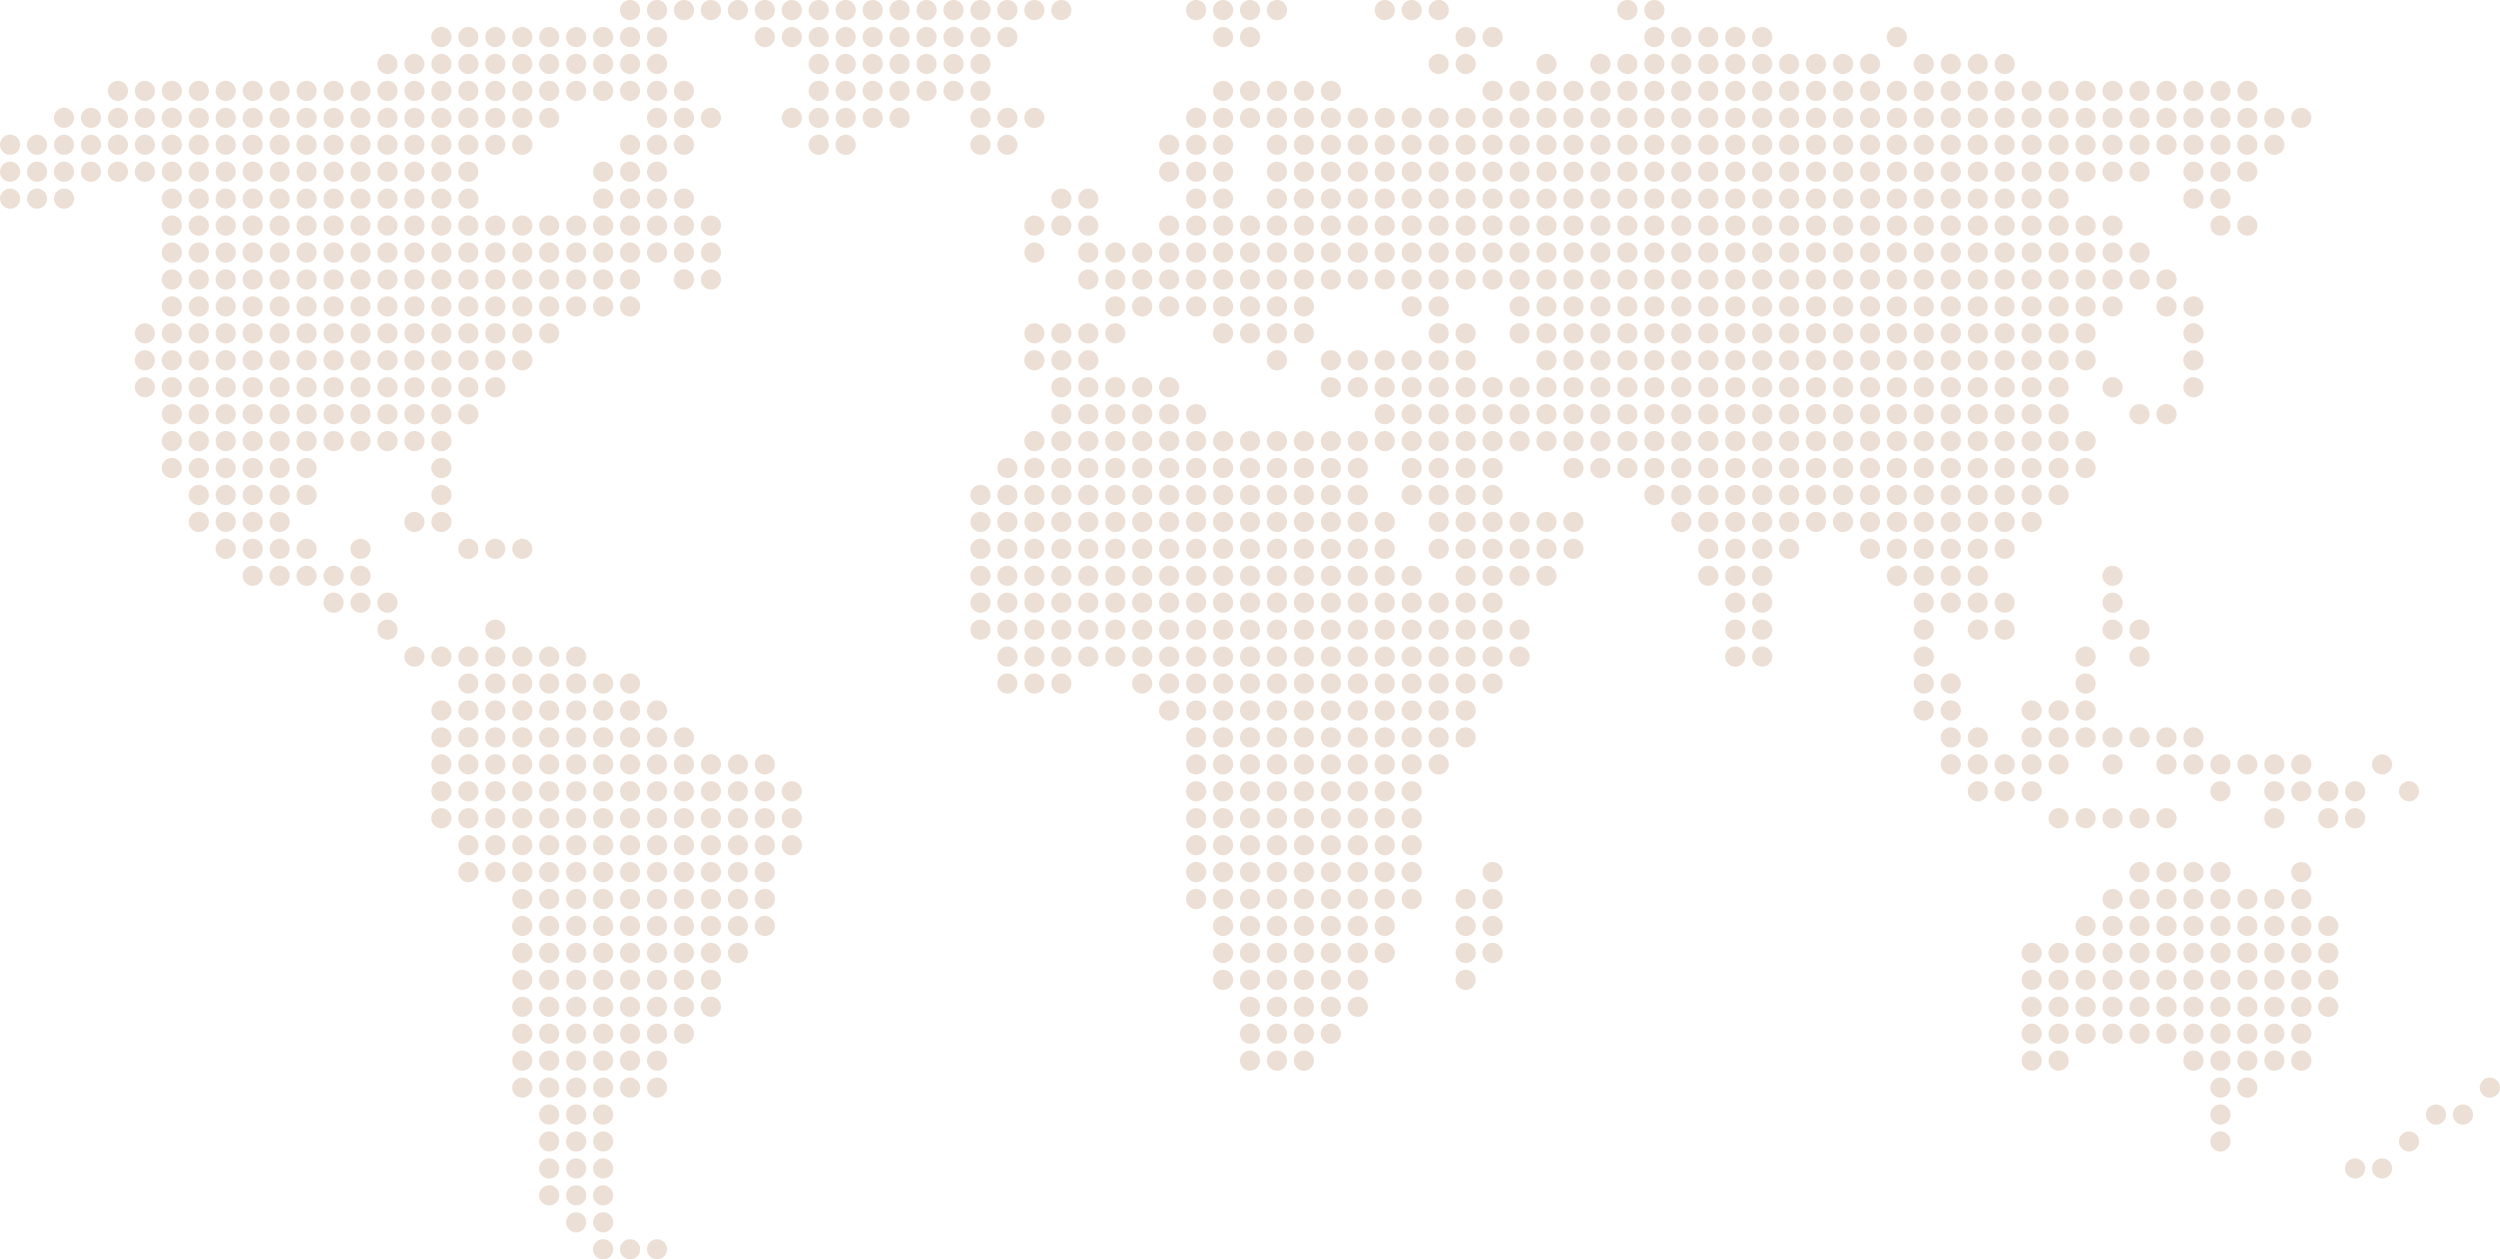 <svg xmlns="http://www.w3.org/2000/svg" fill="none" viewBox="0 0 1604 808" xmlns:v="https://vecta.io/nano"><g fill="#bf9874" opacity=".3"><path d="M410.72 6.474c0 3.596-2.913 6.474-6.478 6.474s-6.477-2.911-6.477-6.474S400.678 0 404.242 0s6.478 2.911 6.478 6.474zm17.31 0c0 3.596-2.914 6.474-6.478 6.474s-6.477-2.911-6.477-6.474S417.988 0 421.552 0s6.478 2.911 6.478 6.474zm17.28 0a6.47 6.47 0 0 1-6.477 6.474c-3.565 0-6.478-2.911-6.478-6.474S435.268 0 438.833 0s6.477 2.911 6.477 6.474zm17.3 0c0 3.596-2.913 6.474-6.478 6.474s-6.477-2.911-6.477-6.474S452.568 0 456.132 0s6.478 2.911 6.478 6.474zm17.31 0c0 3.596-2.914 6.474-6.478 6.474s-6.477-2.911-6.477-6.474S469.878 0 473.442 0s6.478 2.911 6.478 6.474zm17.28 0a6.47 6.47 0 0 1-6.477 6.474c-3.565 0-6.478-2.911-6.478-6.474S487.158 0 490.723 0s6.477 2.911 6.477 6.474zm17.3 0c0 3.596-2.913 6.474-6.478 6.474s-6.477-2.911-6.477-6.474S504.458 0 508.022 0s6.478 2.911 6.478 6.474zm17.28 0a6.47 6.47 0 0 1-6.477 6.474c-3.565 0-6.478-2.911-6.478-6.474S521.738 0 525.303 0s6.477 2.911 6.477 6.474zm17.3 0a6.47 6.47 0 0 1-6.477 6.474c-3.565 0-6.478-2.911-6.478-6.474S539.038 0 542.603 0s6.477 2.911 6.477 6.474zm17.31 0c0 3.596-2.913 6.474-6.478 6.474s-6.477-2.911-6.477-6.474S556.348 0 559.912 0s6.478 2.911 6.478 6.474zm17.27 0a6.47 6.47 0 0 1-6.477 6.474c-3.565 0-6.478-2.911-6.478-6.474S573.618 0 577.183 0s6.477 2.911 6.477 6.474zm17.31 0c0 3.596-2.913 6.474-6.478 6.474s-6.477-2.911-6.477-6.474S590.928 0 594.492 0s6.478 2.911 6.478 6.474zm17.28 0c0 3.596-2.914 6.474-6.478 6.474s-6.478-2.911-6.478-6.474S608.208 0 611.772 0s6.478 2.911 6.478 6.474zm17.3 0a6.47 6.47 0 0 1-6.477 6.474c-3.565 0-6.478-2.911-6.478-6.474S625.508 0 629.073 0s6.477 2.911 6.477 6.474zm17.28 0c0 3.596-2.913 6.474-6.478 6.474s-6.477-2.911-6.477-6.474S642.788 0 646.352 0s6.478 2.911 6.478 6.474zm17.31 0a6.47 6.47 0 0 1-6.477 6.474c-3.564 0-6.478-2.911-6.478-6.474S660.099 0 663.663 0s6.477 2.911 6.477 6.474zm17.3 0a6.47 6.47 0 0 1-6.477 6.474c-3.565 0-6.478-2.911-6.478-6.474S677.398 0 680.963 0s6.477 2.911 6.477 6.474zm86.47 0a6.47 6.47 0 0 1-6.477 6.474c-3.564 0-6.478-2.911-6.478-6.474S763.869 0 767.433 0s6.477 2.911 6.477 6.474zm17.28 0c0 3.596-2.913 6.474-6.478 6.474s-6.477-2.911-6.477-6.474S781.148 0 784.712 0s6.478 2.911 6.478 6.474zm17.31 0c0 3.596-2.913 6.474-6.478 6.474s-6.477-2.911-6.477-6.474S798.458 0 802.022 0s6.478 2.911 6.478 6.474zm17.27 0a6.47 6.47 0 0 1-6.477 6.474c-3.565 0-6.478-2.911-6.478-6.474S815.728 0 819.293 0s6.477 2.911 6.477 6.474zm69.19 0c0 3.596-2.913 6.474-6.478 6.474s-6.477-2.911-6.477-6.474S884.918 0 888.482 0s6.478 2.911 6.478 6.474zm17.28 0a6.47 6.47 0 0 1-6.477 6.474c-3.565 0-6.478-2.911-6.478-6.474S902.198 0 905.763 0s6.477 2.911 6.477 6.474zm17.31 0c0 3.596-2.913 6.474-6.478 6.474s-6.477-2.911-6.477-6.474S919.508 0 923.072 0s6.478 2.911 6.478 6.474zm121.05 0c0 3.596-2.92 6.474-6.48 6.474a6.5 6.5 0 0 1-6.48-6.474A6.5 6.5 0 0 1 1044.12 0a6.5 6.5 0 0 1 6.48 6.474zm17.3 0c0 3.596-2.92 6.474-6.48 6.474-3.57 0-6.48-2.911-6.48-6.474S1057.85 0 1061.42 0a6.5 6.5 0 0 1 6.48 6.474z"/><use href="#B"/><use href="#C"/><use href="#D"/><use href="#B" x="51.89"/><use href="#D" x="34.58"/><use href="#E"/><use href="#C" x="86.47"/><use href="#D" x="86.46"/><use href="#E" x="51.89"/><use href="#C" x="190.22"/><use href="#D" x="190.24"/><use href="#C" x="224.8"/><use href="#C" x="242.1"/><use href="#D" x="242.13"/><use href="#C" x="276.68"/><use href="#D" x="276.71"/><use href="#F"/><use href="#C" x="328.57"/><use href="#D" x="328.57"/><use href="#D" x="466.93"/><use href="#D" x="484.24"/><use href="#D" x="622.59"/><use href="#C" x="657.15"/><use href="#G"/><use href="#H"/><use href="#G" x="34.6"/><use href="#I"/><use href="#J"/><use href="#J" x="86.4"/><use href="#K"/><use href="#D" x="-51.89" y="17.263"/><use href="#K" x="34.58"/><use href="#C" y="17.263"/><use href="#D" y="17.263"/><use href="#K" x="86.46"/><use href="#D" x="34.58" y="17.263"/><use href="#L"/><use href="#C" x="86.47" y="17.263"/><use href="#D" x="86.46" y="17.263"/><use href="#L" x="51.89"/><use href="#C" x="224.8" y="17.263"/><use href="#K" x="293.99"/><use href="#D" x="242.13" y="17.263"/><use href="#C" x="276.68" y="17.263"/><use href="#D" x="276.71" y="17.263"/><use href="#F" y="17.263"/><use href="#K" x="380.46"/><use href="#L" x="553.4"/><use href="#D" x="622.59" y="17.263"/><use href="#F" x="380.46" y="17.263"/><use href="#I" x="-86.5" y="17.263"/><use href="#J" x="-86.5" y="17.263"/><use href="#G" y="17.263"/><use href="#H" y="17.263"/><use href="#M"/><use href="#I" y="17.263"/><use href="#M" x="34.6"/><use href="#G" x="86.5" y="17.263"/><use href="#H" x="86.4" y="17.263"/><use href="#M" x="86.5"/><use href="#I" x="86.5" y="17.263"/><use href="#G" x="172.9" y="17.263"/><use href="#H" x="172.9" y="17.263"/><use href="#M" x="173"/><use href="#I" x="172.9" y="17.263"/><use href="#N"/><use href="#N" x="17.273"/><use href="#C" x="-190.25" y="34.56"/><use href="#D" x="-190.22" y="34.56"/><use href="#C" x="-155.67" y="34.56"/><use href="#D" x="-155.64" y="34.56"/><use href="#F" x="-432.35" y="34.56"/><use href="#C" x="-103.78" y="34.56"/><use href="#D" x="-103.75" y="34.56"/><use href="#B" x="-51.89" y="34.56"/><use href="#C" x="-51.89" y="34.56"/><use href="#D" x="-51.89" y="34.56"/><use href="#B" y="34.56"/><use href="#C" y="34.56"/><use href="#D" y="34.56"/><use href="#B" x="51.89" y="34.56"/><use href="#D" x="34.58" y="34.56"/><use href="#E" y="34.56"/><use href="#C" x="86.47" y="34.56"/><use href="#D" x="86.46" y="34.56"/><use href="#E" x="51.89" y="34.56"/><use href="#C" x="138.33" y="34.56"/><use href="#C" x="224.8" y="34.56"/><use href="#C" x="242.1" y="34.56"/><use href="#D" x="242.13" y="34.56"/><use href="#C" x="276.68" y="34.56"/><use href="#D" x="276.71" y="34.56"/><use href="#F" y="34.56"/><use href="#C" x="328.57" y="34.56"/><use href="#D" x="466.93" y="34.56"/><use href="#D" x="484.24" y="34.56"/><use href="#C" x="518.79" y="34.56"/><use href="#D" x="518.82" y="34.56"/><use href="#E" x="484.24" y="34.56"/><use href="#C" x="657.15" y="34.56"/><use href="#C" x="674.46" y="34.56"/><use href="#F" x="380.46" y="34.56"/><use href="#G" x="-51.9" y="34.56"/><use href="#I" x="-86.5" y="34.56"/><use href="#J" x="-86.5" y="34.56"/><use href="#G" y="34.56"/><use href="#H" y="34.56"/><use href="#G" x="34.6" y="34.56"/><use href="#I" y="34.56"/><use href="#J" y="34.56"/><use href="#G" x="86.5" y="34.56"/><use href="#H" x="86.4" y="34.56"/><use href="#G" x="121.1" y="34.56"/><use href="#I" x="86.5" y="34.56"/><use href="#J" x="86.4" y="34.56"/><use href="#G" x="172.9" y="34.56"/><use href="#H" x="172.9" y="34.56"/><use href="#J" x="138.3" y="34.56"/><use href="#I" x="172.9" y="34.56"/><use href="#J" x="172.9" y="34.56"/><use href="#G" x="259.4" y="34.56"/><use href="#H" x="259.4" y="34.56"/><use href="#J" x="224.8" y="34.56"/><use href="#I" x="259.4" y="34.56"/><use href="#H" x="311.3" y="34.56"/><use href="#G" x="345.9" y="34.56"/><use href="#H" x="345.9" y="34.56"/><use href="#J" x="311.3" y="34.56"/><use href="#K" x="-207.561" y="34.595"/><use href="#D" x="-259.416" y="51.857"/><path d="M75.674 82.102c3.577 0 6.478-2.898 6.478-6.474s-2.9-6.474-6.478-6.474-6.478 2.898-6.478 6.474 2.9 6.474 6.478 6.474z"/><use href="#N" x="17.273" y="17.297"/><use href="#C" x="-190.25" y="51.857"/><use href="#D" x="-190.22" y="51.857"/><use href="#C" x="-155.67" y="51.857"/><use href="#L" x="-207.53" y="34.595"/><use href="#F" x="-432.35" y="51.857"/><use href="#K" x="-51.89" y="34.595"/><use href="#D" x="-103.75" y="51.857"/><use href="#B" x="-51.89" y="51.857"/><use href="#K" y="34.595"/><use href="#D" x="-51.89" y="51.857"/><use href="#K" x="34.58" y="34.595"/><use href="#C" y="51.857"/><use href="#D" y="51.857"/><use href="#K" x="86.46" y="34.595"/><use href="#D" x="34.58" y="51.857"/><use href="#L" x="51.89" y="34.595"/><use href="#C" x="138.33" y="51.857"/><use href="#L" x="86.47" y="34.595"/><use href="#D" x="190.24" y="51.857"/><use href="#C" x="224.8" y="51.857"/><use href="#K" x="293.99" y="34.595"/><use href="#D" x="242.13" y="51.857"/><use href="#C" x="276.68" y="51.857"/><use href="#K" x="380.46" y="34.595"/><use href="#D" x="328.57" y="51.857"/><path d="M663.66 82.102c3.577 0 6.477-2.898 6.477-6.474s-2.9-6.474-6.477-6.474a6.48 6.48 0 0 0-6.478 6.474 6.48 6.48 0 0 0 6.478 6.474z"/><use href="#B" x="484.24" y="51.857"/><use href="#D" x="466.93" y="51.857"/><use href="#L" x="432.35" y="34.595"/><use href="#C" x="518.79" y="51.857"/><use href="#L" x="466.93" y="34.595"/><use href="#E" x="484.24" y="51.857"/><use href="#C" x="570.68" y="51.857"/><use href="#L" x="518.82" y="34.595"/><use href="#C" x="605.26" y="51.857"/><use href="#L" x="553.4" y="34.595"/><use href="#D" x="622.59" y="51.857"/><use href="#C" x="657.15" y="51.857"/><use href="#C" x="674.46" y="51.857"/><use href="#F" x="380.46" y="51.857"/><use href="#M" x="-86.5" y="34.595"/><use href="#I" x="-86.5" y="51.857"/><use href="#J" x="-86.5" y="51.857"/><use href="#G" y="51.857"/><use href="#H" y="51.857"/><use href="#M" y="34.595"/><use href="#I" y="51.857"/><use href="#M" x="34.6" y="34.595"/><use href="#G" x="86.5" y="51.857"/><use href="#H" x="86.4" y="51.857"/><use href="#M" x="86.5" y="34.595"/><use href="#I" x="86.5" y="51.857"/><use href="#M" x="121.1" y="34.595"/><use href="#G" x="172.9" y="51.857"/><use href="#H" x="172.9" y="51.857"/><use href="#M" x="173" y="34.595"/><use href="#I" x="172.9" y="51.857"/><use href="#M" x="207.5" y="34.595"/><use href="#G" x="259.4" y="51.857"/><use href="#H" x="259.4" y="51.857"/><use href="#M" x="259.4" y="34.595"/><use href="#I" x="259.4" y="51.857"/><use href="#M" x="294" y="34.595"/><use href="#G" x="345.9" y="51.857"/><use href="#H" x="345.9" y="51.857"/><use href="#M" x="345.9" y="34.595"/><use href="#G" x="397.8" y="51.857"/><use href="#M" x="380.5" y="34.595"/><path d="M12.955 92.891c0 3.596-2.913 6.474-6.478 6.474S0 96.453 0 92.891s2.913-6.474 6.478-6.474 6.478 2.911 6.478 6.474z"/><use href="#D" x="-293.997" y="69.12"/><path d="M47.571 92.891c0 3.596-2.913 6.474-6.477 6.474s-6.478-2.911-6.478-6.474 2.913-6.474 6.478-6.474 6.477 2.911 6.477 6.474z"/><use href="#D" x="-259.416" y="69.12"/><use href="#N" y="34.56"/><use href="#N" x="17.273" y="34.56"/><use href="#C" x="-190.25" y="69.12"/><use href="#D" x="-190.22" y="69.12"/><use href="#C" x="-155.67" y="69.12"/><use href="#D" x="-155.64" y="69.12"/><use href="#F" x="-432.35" y="69.12"/><use href="#C" x="-103.78" y="69.12"/><use href="#D" x="-103.75" y="69.12"/><use href="#B" x="-51.89" y="69.12"/><use href="#C" x="-51.89" y="69.12"/><use href="#D" x="-51.89" y="69.12"/><use href="#B" y="69.12"/><use href="#C" y="69.12"/><use href="#D" y="69.12"/><use href="#B" x="51.89" y="69.12"/><use href="#D" x="86.46" y="69.12"/><use href="#E" x="51.89" y="69.12"/><use href="#C" x="138.33" y="69.12"/><use href="#C" x="224.8" y="69.12"/><use href="#C" x="242.1" y="69.12"/><use href="#C" x="328.57" y="69.12"/><use href="#D" x="328.57" y="69.12"/><use href="#D" x="432.35" y="69.12"/><use href="#B" x="484.24" y="69.12"/><use href="#D" x="466.93" y="69.12"/><use href="#C" x="518.79" y="69.12"/><use href="#D" x="518.82" y="69.12"/><use href="#E" x="484.24" y="69.12"/><use href="#C" x="570.68" y="69.12"/><use href="#D" x="570.7" y="69.12"/><use href="#C" x="605.26" y="69.12"/><use href="#D" x="605.29" y="69.12"/><use href="#D" x="622.59" y="69.12"/><use href="#C" x="657.15" y="69.12"/><use href="#C" x="674.46" y="69.12"/><use href="#F" x="380.46" y="69.12"/><use href="#G" x="-51.9" y="69.12"/><use href="#I" x="-86.5" y="69.12"/><use href="#J" x="-86.5" y="69.12"/><use href="#G" y="69.12"/><use href="#H" y="69.12"/><use href="#G" x="34.6" y="69.12"/><use href="#I" y="69.12"/><use href="#J" y="69.12"/><use href="#G" x="86.5" y="69.12"/><use href="#H" x="86.4" y="69.12"/><use href="#G" x="121.1" y="69.12"/><use href="#I" x="86.5" y="69.12"/><use href="#J" x="86.4" y="69.12"/><use href="#G" x="172.9" y="69.12"/><use href="#H" x="172.9" y="69.12"/><use href="#J" x="138.3" y="69.12"/><use href="#I" x="172.9" y="69.12"/><use href="#J" x="172.9" y="69.12"/><use href="#G" x="259.4" y="69.12"/><use href="#H" x="259.4" y="69.12"/><use href="#J" x="224.8" y="69.12"/><use href="#I" x="259.4" y="69.12"/><use href="#H" x="311.3" y="69.12"/><use href="#G" x="345.9" y="69.12"/><use href="#H" x="345.9" y="69.12"/><use href="#J" x="311.3" y="69.12"/><use href="#G" x="397.8" y="69.12"/><path d="M6.478 116.66a6.48 6.48 0 0 0 6.478-6.474 6.48 6.48 0 0 0-6.478-6.474A6.48 6.48 0 0 0 0 110.186a6.48 6.48 0 0 0 6.478 6.474zm17.307 0a6.48 6.48 0 0 0 6.478-6.474 6.48 6.48 0 0 0-6.478-6.474c-3.577 0-6.477 2.899-6.477 6.474s2.9 6.474 6.477 6.474zm17.274 0a6.48 6.48 0 0 0 6.477-6.474 6.48 6.48 0 0 0-6.477-6.474 6.48 6.48 0 0 0-6.478 6.474 6.48 6.48 0 0 0 6.478 6.474z"/><use href="#O"/><path d="M75.674 116.66a6.48 6.48 0 0 0 6.478-6.474 6.48 6.48 0 0 0-6.478-6.474 6.48 6.48 0 0 0-6.478 6.474 6.48 6.48 0 0 0 6.478 6.474zm23.751-6.47c0 3.596-2.913 6.474-6.478 6.474s-6.478-2.912-6.478-6.474 2.913-6.474 6.478-6.474 6.478 2.912 6.478 6.474z"/><use href="#P"/><use href="#O" x="69.196"/><use href="#P" x="34.58"/><use href="#Q"/><use href="#R"/><use href="#S"/><use href="#O" x="155.666"/><use href="#T"/><use href="#S" x="51.89"/><use href="#O" x="207.526"/><use href="#S" x="86.47"/><use href="#P" x="190.25"/><use href="#P" x="276.72"/><use href="#O" x="345.876"/><use href="#Q" x="259.42"/><use href="#Q" x="587.99"/><use href="#T" x="536.13"/><use href="#O" x="726.346"/><use href="#P" x="709.04"/><use href="#Q" x="674.46"/><use href="#U"/><use href="#P" x="760.93"/><use href="#Q" x="726.35"/><use href="#P" x="795.51"/><use href="#Q" x="760.93"/><use href="#O" x="882.006"/><use href="#P" x="847.4"/><use href="#P" x="864.71"/><use href="#R" x="812.81"/><use href="#V"/><use href="#W"/><path d="m1050.6 110.19c0 3.596-2.92 6.474-6.48 6.474s-6.48-2.912-6.48-6.474 2.92-6.474 6.48-6.474 6.48 2.912 6.48 6.474z"/><use href="#X"/><use href="#Y"/><use href="#V" x="86.5"/><use href="#W" x="86.5"/><use href="#V" x="121.1"/><use href="#X" x="86.5"/><use href="#Y" x="86.4"/><use href="#V" x="173"/><use href="#W" x="173"/><use href="#V" x="207.6"/><use href="#X" x="172.9"/><use href="#Y" x="172.9"/><use href="#V" x="259.5"/><use href="#W" x="259.4"/><use href="#V" x="294"/><use href="#X" x="259.4"/><use href="#Y" x="259.4"/><use href="#V" x="345.9"/><use href="#W" x="345.9"/><use href="#X" x="345.9"/><use href="#Y" x="345.9"/><use href="#V" x="432.4"/><path d="M12.955 127.45c0 3.562-2.913 6.474-6.478 6.474S0 131.012 0 127.45s2.913-6.474 6.478-6.474 6.478 2.912 6.478 6.474z"/><use href="#Z"/><use href="#a"/><use href="#a" x="69.159"/><use href="#Z" x="103.777"/><use href="#a" x="103.739"/><use href="#Z" x="138.357"/><use href="#b"/><use href="#a" x="155.629"/><use href="#Z" x="190.247"/><use href="#c"/><use href="#a" x="207.519"/><use href="#Z" x="242.107"/><use href="#c" x="51.89"/><use href="#a" x="259.409"/><use href="#a" x="345.879"/><use href="#Z" x="380.457"/><use href="#d"/><use href="#a" x="397.739"/><use href="#a" x="639.869"/><use href="#Z" x="674.457"/><use href="#c" x="536.13"/><use href="#Z" x="760.927"/><use href="#a" x="778.199"/><use href="#Z" x="812.817"/><use href="#d" x="432.35"/><use href="#a" x="830.089"/><use href="#Z" x="864.697"/><use href="#a" x="864.669"/><use href="#Z" x="899.287"/><use href="#Z" x="916.587"/><use href="#a" x="916.559"/><use href="#a" x="933.869"/><use href="#b" x="812.81"/><use href="#e"/><use href="#f"/><use href="#g"/><use href="#e" x="51.9"/><use href="#h"/><use href="#e" x="86.5"/><use href="#f" x="86.5"/><use href="#g" x="86.5"/><use href="#e" x="138.4"/><use href="#h" x="86.4"/><use href="#e" x="173"/><use href="#f" x="173"/><use href="#g" x="172.9"/><use href="#e" x="224.8"/><use href="#h" x="172.9"/><use href="#g" x="224.8"/><use href="#f" x="259.4"/><use href="#g" x="259.4"/><use href="#e" x="311.3"/><use href="#e" x="397.8"/><use href="#h" x="345.9"/><use href="#i"/><use href="#j"/><use href="#i" x="34.58"/><use href="#k"/><use href="#l"/><use href="#m"/><use href="#j" x="86.47"/><use href="#n"/><use href="#m" x="51.89"/><use href="#j" x="138.33"/><use href="#m" x="86.47"/><use href="#i" x="190.25"/><use href="#j" x="190.22"/><use href="#m" x="138.35"/><use href="#j" x="224.8"/><use href="#k" x="207.53"/><use href="#i" x="276.72"/><use href="#j" x="276.68"/><use href="#k" x="259.42"/><use href="#i" x="328.58"/><use href="#k" x="294"/><use href="#o"/><use href="#i" x="570.71"/><use href="#j" x="570.68"/><use href="#k" x="587.99"/><use href="#n" x="536.13"/><use href="#j" x="657.15"/><use href="#k" x="639.88"/><use href="#i" x="709.04"/><use href="#k" x="674.46"/><use href="#p"/><use href="#i" x="760.93"/><use href="#k" x="726.35"/><use href="#i" x="795.51"/><use href="#k" x="760.93"/><use href="#j" x="812.81"/><use href="#i" x="847.4"/><use href="#i" x="864.71"/><use href="#l" x="812.81"/><use href="#q"/><use href="#r"/><use href="#s"/><use href="#t"/><use href="#u"/><use href="#q" x="86.5"/><use href="#r" x="86.5"/><use href="#q" x="121.1"/><use href="#t" x="86.5"/><use href="#u" x="86.4"/><use href="#q" x="173"/><use href="#r" x="173"/><use href="#q" x="207.6"/><use href="#t" x="172.9"/><use href="#u" x="172.9"/><use href="#q" x="259.5"/><use href="#r" x="259.4"/><use href="#q" x="294"/><use href="#t" x="259.4"/><use href="#u" x="259.4"/><use href="#q" x="345.9"/><use href="#u" x="345.9"/><use href="#q" x="432.4"/><use href="#i" y="17.29"/><use href="#j" y="17.29"/><use href="#i" x="34.58" y="17.29"/><use href="#j" x="34.58" y="17.29"/><use href="#l" y="17.29"/><use href="#i" x="86.47" y="17.29"/><use href="#j" x="86.47" y="17.29"/><use href="#n" y="17.29"/><use href="#i" x="138.36" y="17.29"/><use href="#j" x="138.33" y="17.29"/><use href="#n" x="51.89" y="17.29"/><use href="#i" x="190.25" y="17.29"/><use href="#j" x="190.22" y="17.29"/><use href="#n" x="103.78" y="17.29"/><use href="#j" x="224.8" y="17.29"/><use href="#p" x="-484.24" y="17.29"/><use href="#i" x="276.72" y="17.29"/><use href="#j" x="276.68" y="17.29"/><use href="#p" x="-432.35" y="17.29"/><use href="#i" x="328.58" y="17.29"/><use href="#j" x="328.57" y="17.29"/><use href="#n" x="432.36" y="17.29"/><use href="#j" x="570.68" y="17.29"/><use href="#n" x="484.24" y="17.29"/><use href="#j" x="605.26" y="17.29"/><use href="#j" x="622.57" y="17.29"/><use href="#n" x="536.13" y="17.29"/><use href="#j" x="657.15" y="17.29"/><use href="#j" x="674.46" y="17.29"/><use href="#i" x="709.04" y="17.29"/><use href="#j" x="709.04" y="17.29"/><use href="#p" y="17.29"/><use href="#i" x="760.93" y="17.29"/><use href="#j" x="760.92" y="17.29"/><use href="#i" x="795.51" y="17.29"/><use href="#j" x="795.51" y="17.29"/><use href="#j" x="812.81" y="17.29"/><use href="#i" x="847.4" y="17.29"/><use href="#i" x="864.71" y="17.29"/><use href="#l" x="812.81" y="17.29"/><use href="#t" x="-51.9" y="17.29"/><use href="#r" y="17.29"/><use href="#s" y="17.29"/><use href="#t" y="17.29"/><use href="#u" y="17.29"/><use href="#t" x="34.6" y="17.29"/><use href="#r" x="86.5" y="17.29"/><use href="#s" x="86.5" y="17.29"/><use href="#t" x="86.5" y="17.29"/><use href="#u" x="86.4" y="17.29"/><use href="#t" x="121.1" y="17.29"/><use href="#r" x="173" y="17.29"/><use href="#s" x="172.9" y="17.29"/><use href="#t" x="172.9" y="17.29"/><use href="#u" x="172.9" y="17.29"/><use href="#s" x="224.8" y="17.29"/><use href="#r" x="259.4" y="17.29"/><use href="#s" x="259.4" y="17.29"/><use href="#t" x="259.4" y="17.29"/><use href="#u" x="259.4" y="17.29"/><use href="#s" x="311.3" y="17.29"/><use href="#r" x="345.9" y="17.29"/><use href="#i" y="34.56"/><use href="#j" y="34.56"/><use href="#i" x="34.58" y="34.56"/><use href="#k" y="34.56"/><use href="#l" y="34.56"/><use href="#m" y="34.56"/><use href="#j" x="86.47" y="34.56"/><use href="#n" y="34.56"/><use href="#m" x="51.89" y="34.56"/><use href="#j" x="138.33" y="34.56"/><use href="#m" x="86.47" y="34.56"/><use href="#i" x="190.25" y="34.56"/><use href="#j" x="190.22" y="34.56"/><use href="#m" x="138.35" y="34.56"/><use href="#j" x="224.8" y="34.56"/><use href="#k" x="207.53" y="34.56"/><use href="#i" x="276.72" y="34.56"/><use href="#j" x="276.68" y="34.56"/><use href="#i" x="328.58" y="34.56"/><use href="#k" x="294" y="34.56"/><use href="#j" x="570.68" y="34.56"/><use href="#o" x="51.89" y="34.56"/><use href="#j" x="605.26" y="34.56"/><use href="#k" x="587.99" y="34.56"/><use href="#n" x="536.13" y="34.56"/><use href="#j" x="657.15" y="34.56"/><use href="#k" x="639.88" y="34.56"/><use href="#i" x="709.04" y="34.56"/><use href="#k" x="674.46" y="34.56"/><use href="#p" y="34.56"/><use href="#i" x="760.93" y="34.56"/><use href="#k" x="726.35" y="34.56"/><use href="#i" x="795.51" y="34.56"/><use href="#k" x="760.93" y="34.56"/><use href="#j" x="812.81" y="34.56"/><use href="#i" x="847.4" y="34.56"/><use href="#i" x="864.71" y="34.56"/><use href="#l" x="812.81" y="34.56"/><use href="#q" y="34.56"/><use href="#r" y="34.56"/><use href="#s" y="34.56"/><use href="#t" y="34.56"/><use href="#u" y="34.56"/><use href="#q" x="86.5" y="34.56"/><use href="#r" x="86.5" y="34.56"/><use href="#q" x="121.1" y="34.56"/><use href="#t" x="86.5" y="34.56"/><use href="#u" x="86.4" y="34.56"/><use href="#q" x="173" y="34.56"/><use href="#r" x="173" y="34.56"/><use href="#q" x="207.6" y="34.56"/><use href="#t" x="172.9" y="34.56"/><use href="#u" x="172.9" y="34.56"/><use href="#q" x="259.5" y="34.56"/><use href="#r" x="259.4" y="34.56"/><use href="#q" x="294" y="34.56"/><use href="#t" x="259.4" y="34.56"/><use href="#u" x="259.4" y="34.56"/><use href="#q" x="345.9" y="34.56"/><use href="#r" x="345.9" y="34.56"/><use href="#q" x="380.5" y="34.56"/><use href="#v"/><use href="#w"/><use href="#v" x="34.58"/><use href="#w" x="34.58"/><use href="#x"/><use href="#v" x="86.47"/><use href="#w" x="86.47"/><use href="#y"/><use href="#v" x="138.36"/><use href="#w" x="138.33"/><use href="#y" x="51.89"/><use href="#v" x="190.25"/><use href="#w" x="190.22"/><use href="#y" x="103.78"/><use href="#w" x="224.8"/><use href="#z"/><use href="#v" x="276.72"/><use href="#w" x="276.68"/><use href="#y" x="484.24"/><use href="#w" x="605.26"/><use href="#w" x="622.57"/><use href="#y" x="536.13"/><use href="#w" x="657.15"/><use href="#w" x="674.46"/><use href="#v" x="709.04"/><use href="#w" x="709.04"/><use href="#v" x="795.51"/><use href="#w" x="795.51"/><use href="#v" x="864.71"/><use href="#x" x="812.81"/><use href="#AA"/><use href="#AB"/><use href="#AC"/><use href="#AA" x="51.9"/><use href="#u" y="51.85"/><use href="#AA" x="86.5"/><use href="#AB" x="86.5"/><use href="#AC" x="86.5"/><use href="#AA" x="138.4"/><use href="#u" x="86.4" y="51.85"/><use href="#AA" x="173"/><use href="#AB" x="173"/><use href="#AC" x="172.9"/><use href="#AA" x="224.8"/><use href="#u" x="172.9" y="51.85"/><use href="#AC" x="224.8"/><use href="#AB" x="259.4"/><use href="#AC" x="259.4"/><use href="#AA" x="311.3"/><use href="#u" x="259.4" y="51.85"/><use href="#AC" x="311.3"/><use href="#u" x="311.3" y="51.85"/><use href="#AA" x="397.8"/><path d="M99.425 213.87c0 3.597-2.913 6.474-6.478 6.474s-6.478-2.912-6.478-6.474 2.913-6.473 6.478-6.473 6.478 2.911 6.478 6.473z"/><use href="#i" y="69.12"/><use href="#j" y="69.12"/><use href="#i" x="34.58" y="69.12"/><use href="#AD"/><use href="#l" y="69.12"/><use href="#AE"/><use href="#j" x="86.47" y="69.12"/><use href="#n" y="69.12"/><use href="#AE" x="51.89"/><use href="#j" x="138.33" y="69.12"/><use href="#AE" x="86.47"/><use href="#i" x="190.25" y="69.12"/><use href="#j" x="190.22" y="69.12"/><use href="#AE" x="138.35"/><use href="#j" x="224.8" y="69.12"/><use href="#AF"/><use href="#i" x="570.71" y="69.12"/><use href="#j" x="570.68" y="69.12"/><use href="#AF" x="51.89"/><use href="#j" x="657.15" y="69.12"/><use href="#AD" x="639.88"/><use href="#i" x="709.04" y="69.12"/><use href="#AD" x="674.46"/><use href="#AD" x="760.93"/><use href="#j" x="812.81" y="69.12"/><use href="#i" x="864.71" y="69.12"/><use href="#l" x="812.81" y="69.12"/><use href="#AG"/><use href="#r" y="69.12"/><use href="#s" y="69.12"/><use href="#t" y="69.12"/><use href="#u" y="69.12"/><use href="#AG" x="86.5"/><use href="#r" x="86.5" y="69.12"/><use href="#AG" x="121.1"/><use href="#t" x="86.5" y="69.12"/><use href="#u" x="86.4" y="69.12"/><use href="#AG" x="173"/><use href="#r" x="173" y="69.12"/><use href="#AG" x="207.6"/><use href="#t" x="172.9" y="69.12"/><use href="#u" x="172.9" y="69.12"/><use href="#AG" x="259.5"/><use href="#r" x="259.4" y="69.12"/><use href="#AG" x="294"/><use href="#t" x="259.4" y="69.12"/><use href="#u" x="259.4" y="69.12"/><use href="#t" x="345.9" y="69.12"/><path d="M99.425 231.16c0 3.597-2.913 6.474-6.478 6.474s-6.478-2.911-6.478-6.474 2.913-6.473 6.478-6.473 6.478 2.911 6.478 6.473z"/><use href="#v" y="34.56"/><use href="#w" y="34.56"/><use href="#v" x="34.58" y="34.56"/><use href="#w" x="34.58" y="34.56"/><use href="#x" y="34.56"/><use href="#v" x="86.47" y="34.56"/><use href="#w" x="86.47" y="34.56"/><use href="#y" y="34.56"/><use href="#v" x="138.36" y="34.56"/><use href="#w" x="138.33" y="34.56"/><use href="#y" x="51.89" y="34.56"/><use href="#v" x="190.25" y="34.56"/><use href="#w" x="190.22" y="34.56"/><use href="#y" x="103.78" y="34.56"/><use href="#y" x="432.36" y="34.56"/><use href="#v" x="570.71" y="34.56"/><use href="#w" x="570.68" y="34.56"/><use href="#v" x="709.04" y="34.56"/><use href="#z" x="484.24" y="34.56"/><use href="#v" x="760.93" y="34.56"/><use href="#w" x="760.92" y="34.56"/><use href="#v" x="795.51" y="34.56"/><use href="#w" x="795.51" y="34.56"/><use href="#w" x="812.81" y="34.56"/><use href="#x" x="812.81" y="34.56"/><use href="#AA" y="34.56"/><use href="#AB" y="34.56"/><use href="#AC" y="34.56"/><use href="#AA" x="51.9" y="34.56"/><use href="#u" y="86.41"/><use href="#AA" x="86.5" y="34.56"/><use href="#AB" x="86.5" y="34.56"/><use href="#AC" x="86.5" y="34.56"/><use href="#AA" x="138.4" y="34.56"/><use href="#u" x="86.4" y="86.41"/><use href="#AA" x="173" y="34.56"/><use href="#AB" x="173" y="34.56"/><use href="#AC" x="172.9" y="34.56"/><use href="#AA" x="224.8" y="34.56"/><use href="#u" x="172.9" y="86.41"/><use href="#AC" x="224.8" y="34.56"/><use href="#AB" x="259.4" y="34.56"/><use href="#AC" x="259.4" y="34.56"/><use href="#AA" x="311.3" y="34.56"/><use href="#u" x="259.4" y="86.41"/><use href="#AA" x="397.8" y="34.56"/><path d="M99.425 248.46a6.47 6.47 0 0 1-6.478 6.473c-3.564 0-6.478-2.911-6.478-6.473s2.913-6.474 6.478-6.474 6.478 2.911 6.478 6.474z"/><use href="#AH"/><use href="#AI"/><use href="#AH" x="34.58"/><use href="#AI" x="34.58"/><use href="#AJ"/><use href="#AH" x="86.47"/><use href="#AI" x="86.47"/><use href="#AK"/><use href="#AH" x="138.36"/><use href="#AI" x="138.33"/><use href="#AK" x="51.89"/><use href="#AH" x="190.25"/><use href="#AI" x="190.22"/><use href="#AH" x="570.71"/><use href="#AI" x="570.68"/><use href="#AK" x="484.24"/><use href="#AI" x="605.26"/><use href="#AI" x="622.57"/><use href="#AL"/><use href="#AH" x="760.93"/><use href="#AI" x="760.92"/><use href="#AH" x="795.51"/><use href="#AI" x="795.51"/><use href="#AI" x="812.81"/><use href="#AH" x="847.4"/><use href="#AH" x="864.71"/><use href="#AJ" x="812.81"/><use href="#AM"/><use href="#AN"/><use href="#AO"/><use href="#AM" x="51.9"/><use href="#AP"/><use href="#AM" x="86.5"/><use href="#AN" x="86.5"/><use href="#AO" x="86.5"/><use href="#AM" x="138.4"/><use href="#AP" x="86.4"/><use href="#AM" x="173"/><use href="#AN" x="173"/><use href="#AO" x="172.9"/><use href="#AM" x="224.8"/><use href="#AP" x="172.9"/><use href="#AO" x="224.8"/><use href="#AN" x="259.4"/><use href="#AO" x="259.4"/><use href="#AM" x="311.3"/><use href="#AO" x="311.3"/><use href="#AM" x="397.8"/><use href="#v" y="69.12"/><use href="#w" y="69.12"/><use href="#v" x="34.58" y="69.12"/><use href="#w" x="34.58" y="69.12"/><use href="#x" y="69.12"/><use href="#v" x="86.47" y="69.12"/><use href="#w" x="86.47" y="69.12"/><use href="#y" y="69.12"/><use href="#v" x="138.36" y="69.12"/><use href="#w" x="138.33" y="69.12"/><use href="#y" x="51.89" y="69.12"/><use href="#v" x="190.25" y="69.12"/><use href="#v" x="570.71" y="69.12"/><use href="#w" x="570.68" y="69.12"/><use href="#y" x="484.24" y="69.12"/><use href="#w" x="605.26" y="69.12"/><use href="#w" x="622.57" y="69.12"/><use href="#y" x="536.13" y="69.12"/><use href="#w" x="760.92" y="69.12"/><use href="#v" x="795.51" y="69.12"/><use href="#w" x="795.51" y="69.12"/><use href="#w" x="812.81" y="69.12"/><use href="#v" x="847.4" y="69.12"/><use href="#v" x="864.71" y="69.12"/><use href="#x" x="812.81" y="69.12"/><use href="#AA" y="69.12"/><use href="#AB" y="69.12"/><use href="#AC" y="69.12"/><use href="#AA" x="51.9" y="69.12"/><use href="#u" y="120.97"/><use href="#AA" x="86.5" y="69.12"/><use href="#AB" x="86.5" y="69.12"/><use href="#AC" x="86.5" y="69.12"/><use href="#AA" x="138.4" y="69.12"/><use href="#u" x="86.4" y="120.97"/><use href="#AA" x="173" y="69.12"/><use href="#AB" x="173" y="69.12"/><use href="#AC" x="172.9" y="69.12"/><use href="#AA" x="224.8" y="69.12"/><use href="#u" x="172.9" y="120.97"/><use href="#AC" x="224.8" y="69.12"/><use href="#AB" x="259.4" y="69.12"/><use href="#AC" x="259.4" y="69.12"/><use href="#AA" x="311.3" y="69.12"/><use href="#AB" x="345.9" y="69.12"/><use href="#u" x="311.3" y="120.97"/><use href="#AH" y="34.56"/><use href="#AI" y="34.56"/><use href="#AH" x="34.58" y="34.56"/><use href="#AI" x="34.58" y="34.56"/><use href="#AJ" y="34.56"/><use href="#AH" x="86.47" y="34.56"/><use href="#AI" x="86.47" y="34.56"/><use href="#AK" y="34.56"/><use href="#AH" x="138.36" y="34.56"/><use href="#AI" x="138.33" y="34.56"/><use href="#AK" x="51.89" y="34.56"/><use href="#AK" x="432.36" y="34.56"/><use href="#AH" x="570.71" y="34.56"/><use href="#AI" x="570.68" y="34.56"/><use href="#AK" x="484.24" y="34.56"/><use href="#AI" x="605.26" y="34.56"/><use href="#AI" x="622.57" y="34.56"/><use href="#AK" x="536.13" y="34.56"/><use href="#AI" x="657.15" y="34.56"/><use href="#AI" x="674.46" y="34.56"/><use href="#AH" x="709.04" y="34.56"/><use href="#AI" x="709.04" y="34.56"/><use href="#AL" y="34.56"/><use href="#AH" x="760.93" y="34.56"/><use href="#AI" x="760.92" y="34.56"/><use href="#AH" x="795.51" y="34.56"/><use href="#AI" x="795.51" y="34.56"/><use href="#AI" x="812.81" y="34.56"/><use href="#AH" x="847.4" y="34.56"/><use href="#AH" x="864.71" y="34.56"/><use href="#AJ" x="812.81" y="34.56"/><use href="#AM" y="34.56"/><use href="#AN" y="34.56"/><use href="#AO" y="34.56"/><use href="#AM" x="51.9" y="34.56"/><use href="#AP" y="34.56"/><use href="#AM" x="86.5" y="34.56"/><use href="#AN" x="86.5" y="34.56"/><use href="#AO" x="86.5" y="34.56"/><use href="#AM" x="138.4" y="34.56"/><use href="#AP" x="86.4" y="34.56"/><use href="#AM" x="173" y="34.56"/><use href="#AN" x="173" y="34.56"/><use href="#AO" x="172.9" y="34.56"/><use href="#AM" x="224.8" y="34.56"/><use href="#AP" x="172.9" y="34.56"/><use href="#AO" x="224.8" y="34.56"/><use href="#AN" x="259.4" y="34.56"/><use href="#AO" x="259.4" y="34.56"/><use href="#AM" x="311.3" y="34.56"/><use href="#AP" x="259.4" y="34.56"/><use href="#AH" y="51.83"/><use href="#AI" y="51.83"/><use href="#AH" x="34.58" y="51.83"/><use href="#AI" x="34.58" y="51.83"/><use href="#AJ" y="51.83"/><use href="#AH" x="86.47" y="51.83"/><use href="#AK" x="51.89" y="51.83"/><use href="#AI" x="518.79" y="51.83"/><use href="#AK" x="432.36" y="51.83"/><use href="#AH" x="570.71" y="51.83"/><use href="#AI" x="570.68" y="51.83"/><use href="#AK" x="484.24" y="51.83"/><use href="#AI" x="605.26" y="51.83"/><use href="#AI" x="622.57" y="51.83"/><use href="#AK" x="536.13" y="51.83"/><use href="#AI" x="657.15" y="51.83"/><use href="#AI" x="674.46" y="51.83"/><use href="#AH" x="709.04" y="51.83"/><use href="#AI" x="709.04" y="51.83"/><use href="#AL" y="51.83"/><use href="#AH" x="760.93" y="51.83"/><use href="#AH" x="795.51" y="51.83"/><use href="#AI" x="795.51" y="51.83"/><use href="#AI" x="812.81" y="51.83"/><use href="#AH" x="847.4" y="51.83"/><use href="#AM" y="51.83"/><use href="#AN" y="51.83"/><use href="#AO" y="51.83"/><use href="#AM" x="51.9" y="51.83"/><use href="#AP" y="51.83"/><use href="#AM" x="86.5" y="51.83"/><use href="#AN" x="86.5" y="51.83"/><use href="#AO" x="86.5" y="51.83"/><use href="#AM" x="138.4" y="51.83"/><use href="#AP" x="86.4" y="51.83"/><use href="#AM" x="173" y="51.83"/><use href="#AN" x="173" y="51.83"/><use href="#AO" x="172.9" y="51.83"/><use href="#AM" x="224.8" y="51.83"/><use href="#AP" x="172.9" y="51.83"/><use href="#AO" x="224.8" y="51.83"/><use href="#AN" x="259.4" y="51.83"/><use href="#AO" x="259.4" y="51.83"/><use href="#AM" x="311.3" y="51.83"/><use href="#AP" x="259.4" y="51.83"/><use href="#AQ"/><use href="#AR"/><use href="#AQ" x="34.58"/><use href="#AS"/><use href="#AR" x="51.89"/><use href="#AT"/><use href="#AR" x="484.24"/><use href="#AQ" x="518.79"/><use href="#AT" x="380.47"/><use href="#AR" x="536.13"/><use href="#AQ" x="570.68"/><use href="#AT" x="432.35"/><use href="#AQ" x="605.26"/><use href="#AQ" x="622.57"/><use href="#AT" x="484.24"/><use href="#AQ" x="657.15"/><use href="#AQ" x="674.46"/><use href="#AR" x="674.46"/><use href="#AQ" x="709.04"/><use href="#AU"/><use href="#AR" x="726.35"/><use href="#AR" x="760.93"/><use href="#AQ" x="795.51"/><use href="#AQ" x="812.81"/><use href="#AR" x="812.82"/><use href="#AM" x="51.9" y="69.12"/><use href="#AV"/><use href="#AM" x="86.5" y="69.12"/><use href="#AW"/><use href="#AX"/><use href="#AM" x="138.4" y="69.12"/><use href="#AV" x="86.4"/><use href="#AM" x="173" y="69.12"/><use href="#AW" x="86.5"/><use href="#AX" x="86.4"/><use href="#AM" x="224.8" y="69.12"/><use href="#AV" x="172.9"/><use href="#AX" x="138.3"/><use href="#AW" x="172.9"/><use href="#AX" x="172.9"/><use href="#AM" x="311.3" y="69.12"/><use href="#AQ" y="17.3"/><use href="#AR" y="17.3"/><use href="#AY"/><use href="#AS" y="17.3"/><use href="#AQ" x="138.33" y="17.3"/><use href="#AZ"/><use href="#AZ" x="345.88"/><use href="#AQ" x="518.79" y="17.3"/><use href="#Aa"/><use href="#AR" x="536.13" y="17.3"/><use href="#AQ" x="570.68" y="17.3"/><use href="#Aa" x="51.89"/><use href="#AQ" x="605.26" y="17.3"/><use href="#AY" x="587.99"/><use href="#AT" x="484.24" y="17.3"/><use href="#AQ" x="657.15" y="17.3"/><use href="#AY" x="639.88"/><use href="#AR" x="674.46" y="17.3"/><use href="#AY" x="674.46"/><use href="#AU" y="17.3"/><use href="#AR" x="726.35" y="17.3"/><use href="#AY" x="726.35"/><use href="#AY" x="760.93"/><use href="#AQ" x="812.81" y="17.3"/><use href="#AR" x="812.82" y="17.3"/><use href="#AR" x="830.13" y="17.3"/><use href="#AS" x="812.81" y="17.3"/><use href="#Ab"/><use href="#AV" y="17.3"/><use href="#Ab" x="86.5"/><use href="#AW" y="17.3"/><use href="#Ab" x="121.1"/><use href="#AM" x="138.4" y="86.42"/><use href="#AV" x="86.4" y="17.3"/><use href="#Ab" x="173"/><use href="#AW" x="86.5" y="17.3"/><use href="#Ab" x="207.6"/><use href="#AM" x="224.8" y="86.42"/><use href="#AV" x="172.9" y="17.3"/><use href="#Ab" x="259.5"/><use href="#AW" x="172.9" y="17.3"/><use href="#Ab" x="294"/><use href="#AR" y="34.56"/><use href="#AQ" x="34.58" y="34.56"/><use href="#AS" y="34.56"/><use href="#AR" x="51.89" y="34.56"/><use href="#AT" x="-51.89" y="34.56"/><use href="#AR" x="155.67" y="34.56"/><use href="#AQ" x="190.22" y="34.56"/><use href="#AT" x="51.89" y="34.56"/><use href="#AR" x="484.24" y="34.56"/><use href="#AQ" x="518.79" y="34.56"/><use href="#AT" x="380.47" y="34.56"/><use href="#AR" x="536.13" y="34.56"/><use href="#AQ" x="570.68" y="34.56"/><use href="#AT" x="432.35" y="34.56"/><use href="#AQ" x="605.26" y="34.56"/><use href="#AQ" x="622.57" y="34.56"/><use href="#AT" x="484.24" y="34.56"/><use href="#AQ" x="657.15" y="34.56"/><use href="#AQ" x="674.46" y="34.56"/><use href="#AR" x="674.46" y="34.56"/><use href="#AQ" x="709.04" y="34.56"/><use href="#AU" y="34.56"/><use href="#AR" x="726.35" y="34.56"/><use href="#AQ" x="760.92" y="34.56"/><use href="#AQ" x="795.51" y="34.56"/><use href="#AQ" x="812.81" y="34.56"/><use href="#AR" x="812.82" y="34.56"/><use href="#AR" x="830.13" y="34.56"/><use href="#AS" x="812.81" y="34.56"/><use href="#AM" y="103.68"/><use href="#AM" x="86.5" y="103.68"/><use href="#AW" y="34.56"/><use href="#AX" y="34.56"/><use href="#AM" x="138.4" y="103.68"/><use href="#AW" x="86.5" y="34.56"/><use href="#AX" x="86.4" y="34.56"/><use href="#AM" x="224.8" y="103.68"/><use href="#AV" x="172.9" y="34.56"/><use href="#AX" x="138.3" y="34.56"/><use href="#AW" x="172.9" y="34.56"/><use href="#Q" y="259.25"/><use href="#R" y="259.25"/><use href="#S" y="259.25"/><use href="#O" x="155.666" y="259.25"/><use href="#T" y="259.25"/><use href="#S" x="432.35" y="259.25"/><use href="#O" x="587.986" y="259.25"/><use href="#Ac"/><use href="#P" x="570.71" y="259.25"/><use href="#O" x="639.876" y="259.25"/><use href="#Ac" x="51.89"/><use href="#O" x="674.456" y="259.25"/><use href="#Q" x="587.99" y="259.25"/><use href="#T" x="536.13" y="259.25"/><use href="#O" x="726.346" y="259.25"/><use href="#Q" x="639.88" y="259.25"/><use href="#P" x="709.04" y="259.25"/><use href="#Q" x="674.46" y="259.25"/><use href="#U" y="259.25"/><use href="#P" x="760.93" y="259.25"/><use href="#Q" x="726.35" y="259.25"/><use href="#P" x="795.51" y="259.25"/><use href="#O" x="882.006" y="259.25"/><use href="#P" x="847.4" y="259.25"/><use href="#P" x="864.71" y="259.25"/><use href="#R" x="812.81" y="259.25"/><use href="#V" x="86.5" y="259.25"/><use href="#W" x="86.5" y="259.25"/><use href="#V" x="121.1" y="259.25"/><use href="#V" x="207.6" y="259.25"/><use href="#X" x="172.9" y="259.25"/><use href="#Y" x="172.9" y="259.25"/><use href="#V" x="259.5" y="259.25"/><use href="#V" x="345.9" y="259.25"/><use href="#AQ" x="86.47" y="69.12"/><use href="#AT" x="-51.89" y="69.12"/><use href="#AR" x="103.78" y="69.12"/><use href="#AR" x="484.24" y="69.12"/><use href="#AQ" x="518.79" y="69.12"/><use href="#AT" x="380.47" y="69.12"/><use href="#AR" x="536.13" y="69.12"/><use href="#AQ" x="570.68" y="69.12"/><use href="#AT" x="432.35" y="69.12"/><use href="#AQ" x="605.26" y="69.12"/><use href="#AQ" x="622.57" y="69.12"/><use href="#AT" x="484.24" y="69.12"/><use href="#AQ" x="657.15" y="69.12"/><use href="#AQ" x="674.46" y="69.12"/><use href="#AR" x="674.46" y="69.12"/><use href="#AQ" x="709.04" y="69.12"/><use href="#AU" y="69.12"/><use href="#AR" x="726.35" y="69.12"/><use href="#AQ" x="760.92" y="69.12"/><use href="#AR" x="760.93" y="69.12"/><use href="#AQ" x="795.51" y="69.12"/><use href="#AQ" x="812.81" y="69.12"/><use href="#AR" x="812.82" y="69.12"/><use href="#AW" y="69.12"/><use href="#AX" y="69.12"/><use href="#AM" x="224.8" y="138.24"/><use href="#AV" x="172.9" y="69.12"/><use href="#AX" x="138.3" y="69.12"/><use href="#AW" x="172.9" y="69.12"/><use href="#AX" x="224.8" y="69.12"/><use href="#S" x="51.89" y="293.81"/><use href="#O" x="259.416" y="293.81"/><use href="#S" x="432.35" y="293.81"/><use href="#O" x="587.986" y="293.81"/><use href="#Ac" y="34.56"/><use href="#P" x="570.71" y="293.81"/><use href="#O" x="639.876" y="293.81"/><use href="#Ac" x="51.89" y="34.56"/><use href="#O" x="674.456" y="293.81"/><use href="#Q" x="587.99" y="293.81"/><use href="#T" x="536.13" y="293.81"/><use href="#O" x="726.346" y="293.81"/><use href="#Q" x="639.88" y="293.81"/><use href="#P" x="709.04" y="293.81"/><use href="#Q" x="674.46" y="293.81"/><use href="#U" y="293.81"/><use href="#P" x="760.93" y="293.81"/><use href="#Q" x="726.35" y="293.81"/><use href="#P" x="795.51" y="293.81"/><use href="#Q" x="760.93" y="293.81"/><use href="#O" x="882.006" y="293.81"/><use href="#P" x="847.4" y="293.81"/><use href="#P" x="864.71" y="293.81"/><use href="#W" x="86.5" y="293.81"/><use href="#V" x="121.1" y="293.81"/><use href="#X" x="172.9" y="293.81"/><use href="#V" x="259.5" y="293.81"/><use href="#W" x="259.4" y="293.81"/><use href="#V" x="345.9" y="293.81"/><use href="#W" x="345.9" y="293.81"/><use href="#j" x="138.33" y="276.55"/><use href="#n" x="51.89" y="276.55"/><use href="#i" x="190.25" y="276.55"/><use href="#j" x="190.22" y="276.55"/><use href="#n" x="103.78" y="276.55"/><use href="#j" x="224.8" y="276.55"/><use href="#p" x="-484.24" y="276.55"/><use href="#j" x="518.79" y="276.55"/><use href="#n" x="432.36" y="276.55"/><use href="#i" x="570.71" y="276.55"/><use href="#j" x="570.68" y="276.55"/><use href="#n" x="484.24" y="276.55"/><use href="#j" x="605.26" y="276.55"/><use href="#j" x="622.57" y="276.55"/><use href="#n" x="536.13" y="276.55"/><use href="#j" x="657.15" y="276.55"/><use href="#j" x="674.46" y="276.55"/><use href="#i" x="709.04" y="276.55"/><use href="#j" x="709.04" y="276.55"/><use href="#p" y="276.55"/><use href="#i" x="760.93" y="276.55"/><use href="#j" x="760.92" y="276.55"/><use href="#i" x="795.51" y="276.55"/><use href="#j" x="795.51" y="276.55"/><use href="#j" x="812.81" y="276.55"/><use href="#i" x="847.4" y="276.55"/><use href="#i" x="864.71" y="276.55"/><use href="#r" x="86.5" y="276.55"/><use href="#s" x="86.5" y="276.55"/><use href="#t" x="172.9" y="276.55"/><use href="#u" x="259.4" y="276.55"/><use href="#r" x="345.9" y="276.55"/><use href="#P" x="190.25" y="328.37"/><use href="#O" x="259.416" y="328.37"/><use href="#S" x="138.35" y="328.37"/><use href="#O" x="293.996" y="328.37"/><use href="#Q" x="207.53" y="328.37"/><use href="#P" x="276.72" y="328.37"/><use href="#O" x="345.876" y="328.37"/><use href="#O" x="587.986" y="328.37"/><use href="#Ac" y="69.12"/><use href="#P" x="570.71" y="328.37"/><use href="#O" x="674.456" y="328.37"/><use href="#Q" x="587.99" y="328.37"/><use href="#T" x="536.13" y="328.37"/><use href="#O" x="726.346" y="328.37"/><use href="#Q" x="639.88" y="328.37"/><use href="#P" x="709.04" y="328.37"/><use href="#Q" x="674.46" y="328.37"/><use href="#U" y="328.37"/><use href="#P" x="760.93" y="328.37"/><use href="#Q" x="726.35" y="328.37"/><use href="#P" x="795.51" y="328.37"/><use href="#Q" x="760.93" y="328.37"/><use href="#O" x="882.006" y="328.37"/><use href="#P" x="847.4" y="328.37"/><use href="#X" x="172.9" y="328.37"/><use href="#Y" x="172.9" y="328.37"/><use href="#Y" x="259.4" y="328.37"/><use href="#n" x="51.89" y="311.11"/><use href="#i" x="190.25" y="311.11"/><use href="#j" x="190.22" y="311.11"/><use href="#n" x="103.78" y="311.11"/><use href="#j" x="224.8" y="311.11"/><use href="#p" x="-484.24" y="311.11"/><use href="#i" x="276.72" y="311.11"/><use href="#j" x="276.68" y="311.11"/><use href="#p" x="-432.35" y="311.11"/><use href="#j" x="622.57" y="311.11"/><use href="#n" x="536.13" y="311.11"/><use href="#j" x="657.15" y="311.11"/><use href="#j" x="674.46" y="311.11"/><use href="#i" x="709.04" y="311.11"/><use href="#j" x="709.04" y="311.11"/><use href="#p" y="311.11"/><use href="#i" x="760.93" y="311.11"/><use href="#j" x="760.92" y="311.11"/><use href="#i" x="795.51" y="311.11"/><use href="#j" x="795.51" y="311.11"/><use href="#j" x="812.81" y="311.11"/><use href="#t" x="172.9" y="311.11"/><use href="#u" x="172.9" y="311.11"/><use href="#s" x="259.4" y="311.11"/><use href="#t" x="259.4" y="311.11"/><use href="#u" x="259.4" y="311.11"/><use href="#m" x="86.47" y="328.37"/><use href="#i" x="190.25" y="328.37"/><use href="#j" x="190.22" y="328.37"/><use href="#m" x="138.35" y="328.37"/><use href="#j" x="224.8" y="328.37"/><use href="#k" x="207.53" y="328.37"/><use href="#i" x="276.72" y="328.37"/><use href="#j" x="276.68" y="328.37"/><use href="#k" x="259.42" y="328.37"/><use href="#i" x="328.58" y="328.37"/><use href="#n" x="536.13" y="328.37"/><use href="#j" x="657.15" y="328.37"/><use href="#k" x="639.88" y="328.37"/><use href="#i" x="709.04" y="328.37"/><use href="#k" x="674.46" y="328.37"/><use href="#p" y="328.37"/><use href="#i" x="760.93" y="328.37"/><use href="#k" x="726.35" y="328.37"/><use href="#i" x="795.51" y="328.37"/><use href="#k" x="760.93" y="328.37"/><use href="#j" x="812.81" y="328.37"/><use href="#u" x="172.9" y="328.37"/><use href="#q" x="259.5" y="328.37"/><use href="#q" x="294" y="328.37"/><use href="#t" x="259.4" y="328.37"/><use href="#u" x="259.4" y="328.37"/><use href="#q" x="345.9" y="328.37"/><use href="#r" x="345.9" y="328.37"/><use href="#q" x="380.5" y="328.37"/><use href="#t" x="345.9" y="328.37"/><use href="#n" x="51.89" y="345.67"/><use href="#i" x="190.25" y="345.67"/><use href="#j" x="190.22" y="345.67"/><use href="#n" x="103.78" y="345.67"/><use href="#j" x="224.8" y="345.67"/><use href="#p" x="-484.24" y="345.67"/><use href="#i" x="276.72" y="345.67"/><use href="#j" x="276.68" y="345.67"/><use href="#p" x="-432.35" y="345.67"/><use href="#i" x="328.58" y="345.67"/><use href="#j" x="328.57" y="345.67"/><use href="#p" x="-380.46" y="345.67"/><use href="#i" x="380.47" y="345.67"/><use href="#n" x="536.13" y="345.67"/><use href="#j" x="657.15" y="345.67"/><use href="#j" x="674.46" y="345.67"/><use href="#i" x="709.04" y="345.67"/><use href="#j" x="709.04" y="345.67"/><use href="#p" y="345.67"/><use href="#i" x="760.93" y="345.67"/><use href="#j" x="760.92" y="345.67"/><use href="#i" x="795.51" y="345.67"/><use href="#j" x="795.51" y="345.67"/><use href="#u" x="172.9" y="345.67"/><use href="#s" x="224.8" y="345.67"/><use href="#r" x="259.4" y="345.67"/><use href="#s" x="259.4" y="345.67"/><use href="#t" x="259.4" y="345.67"/><use href="#s" x="311.3" y="345.67"/><use href="#u" x="311.3" y="345.67"/><use href="#t" x="345.9" y="345.67"/><use href="#u" x="345.9" y="345.67"/><use href="#s" x="397.8" y="345.67"/><use href="#t" x="397.8" y="345.67"/><use href="#u" x="397.8" y="345.67"/><use href="#s" x="484.2" y="345.67"/><use href="#m" x="86.47" y="362.93"/><use href="#i" x="190.25" y="362.93"/><use href="#j" x="190.22" y="362.93"/><use href="#m" x="138.35" y="362.93"/><use href="#j" x="224.8" y="362.93"/><use href="#k" x="207.53" y="362.93"/><use href="#i" x="276.72" y="362.93"/><use href="#j" x="276.68" y="362.93"/><use href="#k" x="259.42" y="362.93"/><use href="#i" x="328.58" y="362.93"/><use href="#k" x="294" y="362.93"/><use href="#p" x="-380.46" y="362.93"/><use href="#i" x="380.47" y="362.93"/><use href="#j" x="380.46" y="362.93"/><use href="#n" x="536.13" y="362.93"/><use href="#j" x="657.15" y="362.93"/><use href="#k" x="639.88" y="362.93"/><use href="#i" x="709.04" y="362.93"/><use href="#k" x="674.46" y="362.93"/><use href="#p" y="362.93"/><use href="#i" x="760.93" y="362.93"/><use href="#k" x="726.35" y="362.93"/><use href="#i" x="795.51" y="362.93"/><use href="#q" x="259.5" y="362.93"/><use href="#r" x="259.4" y="362.93"/><use href="#q" x="294" y="362.93"/><use href="#u" x="345.9" y="362.93"/><use href="#t" x="397.8" y="362.93"/><use href="#q" x="467" y="362.93"/><use href="#t" x="432.4" y="362.93"/><use href="#u" x="432.3" y="362.93"/><path d="m1552.1 507.68c0 3.597-2.91 6.474-6.48 6.474-3.56 0-6.47-2.912-6.47-6.474s2.91-6.473 6.47-6.473c3.57 0 6.48 2.911 6.48 6.473z"/><use href="#y" x="51.89" y="328.38"/><use href="#v" x="190.25" y="328.38"/><use href="#w" x="190.22" y="328.38"/><use href="#y" x="103.78" y="328.38"/><use href="#w" x="224.8" y="328.38"/><use href="#z" y="328.38"/><use href="#v" x="276.72" y="328.38"/><use href="#w" x="276.68" y="328.38"/><use href="#z" x="51.89" y="328.38"/><use href="#v" x="328.58" y="328.38"/><use href="#w" x="328.57" y="328.38"/><use href="#z" x="103.78" y="328.38"/><use href="#v" x="380.47" y="328.38"/><use href="#w" x="380.46" y="328.38"/><use href="#y" x="536.13" y="328.38"/><use href="#w" x="657.15" y="328.38"/><use href="#w" x="674.46" y="328.38"/><use href="#v" x="709.04" y="328.38"/><use href="#w" x="709.04" y="328.38"/><use href="#z" x="484.24" y="328.38"/><use href="#v" x="760.93" y="328.38"/><use href="#w" x="760.92" y="328.38"/><use href="#v" x="795.51" y="328.38"/><use href="#AA" x="311.3" y="328.38"/><use href="#u" x="259.4" y="380.23"/><use href="#AC" x="311.3" y="328.38"/><use href="#AB" x="345.9" y="328.38"/><use href="#u" x="311.3" y="380.23"/><use href="#AA" x="449.7" y="328.38"/><use href="#AA" x="484.3" y="328.38"/><use href="#u" x="432.3" y="380.23"/><use href="#AH" x="190.25" y="293.82"/><use href="#AI" x="190.22" y="293.82"/><path d="M335.08 548.75c3.577 0 6.477-2.898 6.477-6.473s-2.9-6.474-6.477-6.474-6.478 2.898-6.478 6.474 2.9 6.473 6.478 6.473z"/><use href="#AI" x="224.8" y="293.82"/><use href="#Ad"/><use href="#AH" x="276.72" y="293.82"/><use href="#AI" x="276.68" y="293.82"/><use href="#Ad" x="51.89"/><use href="#AH" x="328.58" y="293.82"/><use href="#Ad" x="86.47"/><use href="#AL" x="-380.46" y="293.82"/><use href="#AH" x="380.47" y="293.82"/><use href="#AI" x="380.46" y="293.82"/><use href="#AK" x="536.13" y="293.82"/><use href="#AI" x="657.15" y="293.82"/><use href="#Ad" x="432.35"/><use href="#AH" x="709.04" y="293.82"/><use href="#Ad" x="466.93"/><use href="#AL" y="293.82"/><use href="#AH" x="760.93" y="293.82"/><use href="#Ad" x="518.82"/><use href="#AH" x="795.51" y="293.82"/><use href="#v" x="190.25" y="362.94"/><use href="#w" x="190.22" y="362.94"/><use href="#y" x="103.78" y="362.94"/><use href="#w" x="224.8" y="362.94"/><use href="#z" y="362.94"/><use href="#v" x="276.72" y="362.94"/><use href="#w" x="276.68" y="362.94"/><use href="#z" x="51.89" y="362.94"/><use href="#v" x="328.58" y="362.94"/><use href="#w" x="328.57" y="362.94"/><use href="#z" x="103.78" y="362.94"/><use href="#v" x="380.47" y="362.94"/><use href="#y" x="536.13" y="362.94"/><use href="#w" x="657.15" y="362.94"/><use href="#w" x="674.46" y="362.94"/><use href="#v" x="709.04" y="362.94"/><use href="#w" x="709.04" y="362.94"/><use href="#z" x="484.24" y="362.94"/><use href="#v" x="760.93" y="362.94"/><use href="#w" x="760.92" y="362.94"/><use href="#v" x="795.51" y="362.94"/><use href="#v" x="847.4" y="362.94"/><use href="#AB" x="345.9" y="362.94"/><use href="#u" x="311.3" y="414.79"/><use href="#AA" x="397.8" y="362.94"/><use href="#u" x="345.9" y="414.79"/><use href="#u" x="397.8" y="414.79"/><use href="#AK" x="103.78" y="328.38"/><use href="#AI" x="224.8" y="328.38"/><use href="#AL" x="-484.24" y="328.38"/><use href="#AH" x="276.72" y="328.38"/><use href="#AI" x="276.68" y="328.38"/><use href="#AL" x="-432.35" y="328.38"/><use href="#AH" x="328.58" y="328.38"/><use href="#AI" x="328.57" y="328.38"/><use href="#AL" x="-380.46" y="328.38"/><use href="#AH" x="380.47" y="328.38"/><use href="#AK" x="536.13" y="328.38"/><use href="#AI" x="657.15" y="328.38"/><use href="#AI" x="674.46" y="328.38"/><use href="#AH" x="709.04" y="328.38"/><use href="#AI" x="709.04" y="328.38"/><use href="#AL" y="328.38"/><use href="#AH" x="760.93" y="328.38"/><use href="#AI" x="760.92" y="328.38"/><use href="#AH" x="795.51" y="328.38"/><use href="#AI" x="812.81" y="328.38"/><use href="#AH" x="847.4" y="328.38"/><use href="#AO" x="311.3" y="328.38"/><use href="#AN" x="345.9" y="328.38"/><use href="#AP" x="311.3" y="328.38"/><use href="#AM" x="397.8" y="328.38"/><use href="#AP" x="345.9" y="328.38"/><use href="#AO" x="397.8" y="328.38"/><use href="#AM" x="449.7" y="328.38"/><use href="#AP" x="397.8" y="328.38"/><use href="#y" x="103.78" y="397.5"/><use href="#w" x="224.8" y="397.5"/><use href="#z" y="397.5"/><use href="#v" x="276.72" y="397.5"/><use href="#w" x="276.68" y="397.5"/><use href="#z" x="51.89" y="397.5"/><use href="#v" x="328.58" y="397.5"/><use href="#w" x="328.57" y="397.5"/><use href="#z" x="103.78" y="397.5"/><use href="#v" x="380.47" y="397.5"/><use href="#w" x="657.15" y="397.5"/><use href="#w" x="674.46" y="397.5"/><use href="#v" x="709.04" y="397.5"/><use href="#w" x="709.04" y="397.5"/><use href="#z" x="484.24" y="397.5"/><use href="#v" x="760.93" y="397.5"/><use href="#w" x="760.92" y="397.5"/><use href="#w" x="812.81" y="397.5"/><use href="#v" x="847.4" y="397.5"/><use href="#u" x="259.4" y="449.35"/><use href="#AC" x="311.3" y="397.5"/><use href="#AB" x="345.9" y="397.5"/><use href="#u" x="311.3" y="449.35"/><use href="#AA" x="397.8" y="397.5"/><use href="#u" x="345.9" y="449.35"/><use href="#AC" x="397.8" y="397.5"/><use href="#AA" x="449.7" y="397.5"/><use href="#u" x="397.8" y="449.35"/><use href="#AA" x="484.3" y="397.5"/><use href="#AK" x="103.78" y="362.94"/><use href="#AI" x="224.8" y="362.94"/><use href="#AL" x="-484.24" y="362.94"/><use href="#AH" x="276.72" y="362.94"/><use href="#AI" x="276.68" y="362.94"/><use href="#AL" x="-432.35" y="362.94"/><use href="#AH" x="328.58" y="362.94"/><use href="#AI" x="328.57" y="362.94"/><use href="#AL" x="-380.46" y="362.94"/><use href="#AI" x="657.15" y="362.94"/><use href="#AI" x="674.46" y="362.94"/><use href="#AH" x="709.04" y="362.94"/><use href="#AI" x="709.04" y="362.94"/><use href="#AL" y="362.94"/><use href="#AH" x="760.93" y="362.94"/><use href="#AI" x="760.92" y="362.94"/><use href="#AI" x="812.81" y="362.94"/><use href="#AH" x="847.4" y="362.94"/><use href="#AO" x="259.4" y="362.94"/><use href="#AM" x="311.3" y="362.94"/><use href="#AP" x="259.4" y="362.94"/><use href="#AO" x="311.3" y="362.94"/><use href="#AN" x="345.9" y="362.94"/><use href="#AP" x="311.3" y="362.94"/><use href="#AM" x="397.8" y="362.94"/><use href="#AP" x="345.9" y="362.94"/><use href="#AO" x="397.8" y="362.94"/><use href="#AM" x="449.7" y="362.94"/><use href="#AP" x="397.8" y="362.94"/><use href="#AM" x="484.3" y="362.94"/><use href="#AT" x="51.89" y="311.11"/><use href="#AQ" x="224.8" y="311.11"/><use href="#AU" x="-484.24" y="311.11"/><use href="#AR" x="242.14" y="311.11"/><use href="#AQ" x="276.68" y="311.11"/><use href="#AU" x="-432.35" y="311.11"/><use href="#AR" x="294" y="311.11"/><use href="#AQ" x="328.57" y="311.11"/><use href="#AQ" x="657.15" y="311.11"/><use href="#AQ" x="674.46" y="311.11"/><use href="#AR" x="674.46" y="311.11"/><use href="#AQ" x="709.04" y="311.11"/><use href="#AU" y="311.11"/><use href="#AR" x="726.35" y="311.11"/><use href="#AQ" x="812.81" y="311.11"/><use href="#AX" x="172.9" y="311.11"/><use href="#AM" x="311.3" y="380.23"/><use href="#AV" x="259.4" y="311.11"/><use href="#AX" x="224.8" y="311.11"/><use href="#AW" x="259.4" y="311.11"/><use href="#AV" x="311.3" y="311.11"/><use href="#AM" x="397.8" y="380.23"/><use href="#AV" x="345.9" y="311.11"/><use href="#AX" x="311.3" y="311.11"/><use href="#AM" x="449.7" y="380.23"/><use href="#AV" x="397.8" y="311.11"/><use href="#AM" x="484.3" y="380.23"/><use href="#AT" x="51.89" y="328.38"/><use href="#AQ" x="224.8" y="328.38"/><use href="#AU" x="-484.24" y="328.38"/><use href="#AR" x="242.14" y="328.38"/><use href="#AQ" x="276.68" y="328.38"/><use href="#AU" x="-432.35" y="328.38"/><use href="#AR" x="294" y="328.38"/><use href="#AQ" x="328.57" y="328.38"/><use href="#AQ" x="674.46" y="328.38"/><use href="#AR" x="674.46" y="328.38"/><use href="#AQ" x="709.04" y="328.38"/><use href="#AU" y="328.38"/><use href="#AR" x="726.35" y="328.38"/><use href="#AX" x="172.9" y="328.38"/><use href="#AM" x="311.3" y="397.5"/><use href="#AV" x="259.4" y="328.38"/><use href="#AX" x="224.8" y="328.38"/><use href="#AW" x="259.4" y="328.38"/><use href="#AV" x="311.3" y="328.38"/><use href="#AM" x="397.8" y="397.5"/><use href="#AV" x="345.9" y="328.38"/><use href="#AX" x="311.3" y="328.38"/><use href="#AM" x="449.7" y="397.5"/><use href="#AV" x="397.8" y="328.38"/><use href="#AM" x="484.3" y="397.5"/><use href="#AZ" x="51.88" y="328.37"/><use href="#Ae"/><use href="#AY" x="207.53" y="328.37"/><use href="#Af"/><use href="#Ae" x="51.88"/><use href="#AY" x="259.42" y="328.37"/><use href="#Af" x="51.86"/><use href="#AY" x="639.88" y="328.37"/><use href="#Af" x="432.32"/><use href="#AY" x="674.46" y="328.37"/><path d="m860.38 663.25c0 3.562-2.914 6.473-6.478 6.473s-6.477-2.911-6.477-6.473 2.913-6.474 6.477-6.474 6.478 2.912 6.478 6.474z"/><use href="#Ab" x="294" y="328.37"/><use href="#Ag"/><use href="#Ah"/><use href="#Ab" x="345.9" y="328.37"/><path d="M1379.2 663.25a6.49 6.49 0 0 1-6.47 6.473c-3.57 0-6.48-2.911-6.48-6.473s2.91-6.474 6.48-6.474c3.56 0 6.47 2.912 6.47 6.474z"/><use href="#Ab" x="380.5" y="328.37"/><use href="#Ag" x="86.5"/><use href="#Ah" x="86.5"/><use href="#Ab" x="432.4" y="328.37"/><use href="#Ag" x="138.4"/><use href="#Ab" x="467" y="328.37"/><use href="#AT" x="51.89" y="362.94"/><use href="#AQ" x="224.8" y="362.94"/><use href="#AU" x="-484.24" y="362.94"/><use href="#AR" x="242.14" y="362.94"/><use href="#AQ" x="276.68" y="362.94"/><use href="#AU" x="-432.35" y="362.94"/><use href="#AQ" x="674.46" y="362.94"/><use href="#AR" x="674.46" y="362.94"/><use href="#AQ" x="709.04" y="362.94"/><use href="#AX" x="172.9" y="362.94"/><use href="#AM" x="311.3" y="432.06"/><use href="#AM" x="397.8" y="432.06"/><use href="#AV" x="345.9" y="362.94"/><use href="#AX" x="311.3" y="362.94"/><use href="#AM" x="449.7" y="432.06"/><use href="#AV" x="397.8" y="362.94"/><use href="#S" x="138.35" y="587.63"/><use href="#Z" x="328.577" y="570.36"/><use href="#Q" x="207.53" y="587.63"/><use href="#a" x="345.879" y="570.36"/><use href="#Z" x="380.457" y="570.36"/><use href="#Q" x="259.42" y="587.63"/><use href="#h" x="345.9" y="570.36"/><use href="#V" x="432.4" y="587.63"/><use href="#V" x="588" y="587.63"/><path d="M358.84 715.11a6.47 6.47 0 0 1-6.478 6.474c-3.564 0-6.477-2.912-6.477-6.474s2.913-6.474 6.477-6.474 6.478 2.912 6.478 6.474zm17.3 0c0 3.597-2.914 6.474-6.478 6.474s-6.477-2.912-6.477-6.474 2.913-6.474 6.477-6.474 6.478 2.912 6.478 6.474zm17.31 0a6.47 6.47 0 0 1-6.477 6.474c-3.565 0-6.478-2.912-6.478-6.474s2.913-6.474 6.478-6.474 6.477 2.912 6.477 6.474z"/><use href="#Y" x="345.9" y="604.92"/><use href="#Y" x="484.2" y="604.92"/><path d="M1586.7 715.11c0 3.597-2.92 6.474-6.48 6.474-3.57 0-6.48-2.912-6.48-6.474s2.91-6.474 6.48-6.474a6.5 6.5 0 0 1 6.48 6.474z"/><use href="#Z" x="328.577" y="604.92"/><use href="#Q" x="207.53" y="622.19"/><use href="#a" x="345.879" y="604.92"/><use href="#h" x="345.9" y="604.92"/><path d="m1552.1 732.37c0 3.562-2.91 6.474-6.48 6.474-3.56 0-6.47-2.912-6.47-6.474s2.91-6.474 6.47-6.474c3.57 0 6.48 2.912 6.48 6.474z"/><use href="#j" x="224.8" y="604.92"/><use href="#p" x="-484.24" y="604.92"/><use href="#i" x="276.72" y="604.92"/><use href="#u" x="432.3" y="604.92"/><use href="#s" x="484.2" y="604.92"/><use href="#j" x="224.8" y="622.18"/><use href="#k" x="207.53" y="622.19"/><use href="#i" x="276.72" y="622.18"/><path d="M376.14 784.23c0 3.563-2.914 6.474-6.478 6.474s-6.477-2.911-6.477-6.474 2.913-6.473 6.477-6.473 6.478 2.911 6.478 6.473zm17.31 0c0 3.563-2.913 6.474-6.477 6.474s-6.478-2.911-6.478-6.474 2.913-6.473 6.478-6.473 6.477 2.911 6.477 6.473z"/><use href="#v" x="276.72" y="604.93"/><use href="#w" x="276.68" y="604.93"/><use href="#AD" x="259.42" y="587.66"/></g><defs ><path id="B" d="M289.67 23.771a6.47 6.47 0 0 1-6.477 6.474c-3.564 0-6.478-2.911-6.478-6.474s2.914-6.474 6.478-6.474 6.477 2.911 6.477 6.474z"/><path id="C" d="M306.98 23.771a6.47 6.47 0 0 1-6.477 6.474c-3.565 0-6.478-2.911-6.478-6.474s2.913-6.474 6.478-6.474 6.477 2.911 6.477 6.474z"/><path id="D" d="M324.26 23.771c0 3.596-2.913 6.474-6.478 6.474s-6.477-2.911-6.477-6.474 2.913-6.474 6.477-6.474 6.478 2.911 6.478 6.474z"/><path id="E" d="M376.14 23.771c0 3.596-2.914 6.474-6.478 6.474s-6.477-2.911-6.477-6.474 2.913-6.474 6.477-6.474 6.478 2.911 6.478 6.474z"/><path id="F" d="M618.25 23.771c0 3.596-2.914 6.474-6.478 6.474s-6.478-2.911-6.478-6.474 2.914-6.474 6.478-6.474 6.478 2.911 6.478 6.474z"/><path id="G" d="M1067.9 23.771c0 3.596-2.92 6.474-6.48 6.474-3.57 0-6.48-2.911-6.48-6.474s2.91-6.474 6.48-6.474a6.5 6.5 0 0 1 6.48 6.474z"/><path id="H" d="M1085.2 23.771a6.47 6.47 0 0 1-6.48 6.474 6.5 6.5 0 0 1-6.48-6.474 6.5 6.5 0 0 1 6.48-6.474c3.57 0 6.48 2.911 6.48 6.474z"/><path id="I" d="M1119.8 23.771a6.47 6.47 0 0 1-6.47 6.474c-3.57 0-6.48-2.911-6.48-6.474s2.91-6.474 6.48-6.474a6.49 6.49 0 0 1 6.47 6.474z"/><path id="J" d="M1137.1 23.771c0 3.596-2.92 6.474-6.48 6.474a6.5 6.5 0 0 1-6.48-6.474 6.5 6.5 0 0 1 6.48-6.474 6.5 6.5 0 0 1 6.48 6.474z"/><path id="K" d="M248.62 47.507c3.577 0 6.477-2.898 6.477-6.474s-2.9-6.474-6.477-6.474-6.478 2.898-6.478 6.474 2.9 6.474 6.478 6.474z"/><path id="L" d="M369.67 47.507c3.578 0 6.478-2.898 6.478-6.474s-2.9-6.474-6.478-6.474-6.477 2.898-6.477 6.474 2.9 6.474 6.477 6.474z"/><path id="M" d="M1096 47.507c3.58 0 6.48-2.898 6.48-6.474s-2.9-6.474-6.48-6.474-6.48 2.898-6.48 6.474 2.9 6.474 6.48 6.474z"/><path id="N" d="M82.152 58.331c0 3.596-2.913 6.474-6.478 6.474s-6.478-2.911-6.478-6.474 2.913-6.474 6.478-6.474 6.478 2.911 6.478 6.474z"/><path id="O" d="M64.844 110.19c0 3.596-2.913 6.474-6.478 6.474s-6.477-2.912-6.477-6.474 2.913-6.474 6.477-6.474 6.478 2.912 6.478 6.474z"/><path id="P" d="M116.73 110.19c0 3.596-2.913 6.474-6.477 6.474s-6.478-2.912-6.478-6.474 2.913-6.474 6.478-6.474 6.477 2.912 6.477 6.474z"/><path id="Q" d="M162.14 116.66c3.578 0 6.478-2.899 6.478-6.474s-2.9-6.474-6.478-6.474-6.477 2.899-6.477 6.474 2.9 6.474 6.477 6.474z"/><path id="R" d="m185.9 110.19c0 3.596-2.914 6.474-6.478 6.474s-6.478-2.912-6.478-6.474 2.914-6.474 6.478-6.474 6.478 2.912 6.478 6.474z"/><path id="S" d="M196.73 116.66c3.577 0 6.477-2.899 6.477-6.474s-2.9-6.474-6.477-6.474-6.478 2.899-6.478 6.474 2.9 6.474 6.478 6.474z"/><path id="T" d="m237.78 110.19c0 3.596-2.913 6.474-6.477 6.474s-6.478-2.912-6.478-6.474 2.914-6.474 6.478-6.474 6.477 2.912 6.477 6.474z"/><path id="U" d="m860.38 110.19c0 3.596-2.914 6.474-6.478 6.474s-6.477-2.912-6.477-6.474 2.913-6.474 6.477-6.474 6.478 2.912 6.478 6.474z"/><path id="V" d="M1009.5 116.66a6.48 6.48 0 0 0 6.48-6.474 6.48 6.48 0 0 0-12.96 0 6.48 6.48 0 0 0 6.48 6.474z"/><path id="W" d="M1033.3 110.19a6.47 6.47 0 0 1-6.47 6.474c-3.57 0-6.48-2.912-6.48-6.474s2.91-6.474 6.48-6.474c3.56 0 6.47 2.912 6.47 6.474z"/><path id="X" d="M1067.9 110.19c0 3.596-2.92 6.474-6.48 6.474-3.57 0-6.48-2.912-6.48-6.474s2.91-6.474 6.48-6.474a6.5 6.5 0 0 1 6.48 6.474z"/><path id="Y" d="M1085.2 110.19a6.47 6.47 0 0 1-6.48 6.474 6.5 6.5 0 0 1-6.48-6.474 6.5 6.5 0 0 1 6.48-6.474c3.57 0 6.48 2.912 6.48 6.474z"/><path id="Z" d="M30.263 127.45c0 3.562-2.913 6.474-6.478 6.474s-6.477-2.912-6.477-6.474 2.913-6.474 6.477-6.474 6.478 2.912 6.478 6.474z"/><path id="a" d="M47.571 127.45c0 3.562-2.913 6.474-6.477 6.474s-6.478-2.912-6.478-6.474 2.913-6.474 6.478-6.474 6.477 2.912 6.477 6.474z"/><path id="b" d="m185.9 127.45c0 3.562-2.914 6.474-6.478 6.474s-6.478-2.912-6.478-6.474 2.914-6.474 6.478-6.474 6.478 2.912 6.478 6.474z"/><path id="c" d="m237.78 127.45c0 3.562-2.913 6.474-6.477 6.474s-6.478-2.912-6.478-6.474 2.914-6.474 6.478-6.474 6.477 2.912 6.477 6.474z"/><path id="d" d="m428.03 127.45c0 3.562-2.914 6.474-6.478 6.474s-6.477-2.912-6.477-6.474 2.913-6.474 6.477-6.474 6.478 2.912 6.478 6.474z"/><path id="e" d="M1016 127.45a6.5 6.5 0 0 1-6.48 6.474c-3.57 0-6.48-2.912-6.48-6.474s2.91-6.474 6.48-6.474a6.5 6.5 0 0 1 6.48 6.474z"/><path id="f" d="m1033.3 127.45c0 3.562-2.91 6.474-6.47 6.474-3.57 0-6.48-2.912-6.48-6.474s2.91-6.474 6.48-6.474c3.56 0 6.47 2.912 6.47 6.474z"/><path id="g" d="m1050.6 127.45c0 3.562-2.92 6.474-6.48 6.474s-6.48-2.912-6.48-6.474 2.92-6.474 6.48-6.474 6.48 2.912 6.48 6.474z"/><path id="h" d="M1085.2 127.45c0 3.562-2.91 6.474-6.48 6.474a6.5 6.5 0 0 1-6.48-6.474 6.5 6.5 0 0 1 6.48-6.474c3.57 0 6.48 2.912 6.48 6.474z"/><path id="i" d="M116.73 144.75a6.47 6.47 0 0 1-6.477 6.474c-3.565 0-6.478-2.912-6.478-6.474s2.913-6.473 6.478-6.473 6.477 2.911 6.477 6.473z"/><path id="j" d="M134.04 144.75a6.47 6.47 0 0 1-6.478 6.474c-3.564 0-6.477-2.912-6.477-6.474s2.913-6.473 6.477-6.473 6.478 2.911 6.478 6.473z"/><path id="k" d="M162.14 151.22c3.578 0 6.478-2.899 6.478-6.474s-2.9-6.473-6.478-6.473-6.477 2.898-6.477 6.473 2.9 6.474 6.477 6.474z"/><path id="l" d="m185.9 144.75c0 3.597-2.914 6.474-6.478 6.474s-6.478-2.912-6.478-6.474 2.914-6.473 6.478-6.473 6.478 2.911 6.478 6.473z"/><path id="m" d="M196.73 151.22c3.577 0 6.477-2.899 6.477-6.474s-2.9-6.473-6.477-6.473-6.478 2.898-6.478 6.473 2.9 6.474 6.478 6.474z"/><path id="n" d="m237.78 144.75c0 3.597-2.913 6.474-6.477 6.474s-6.478-2.912-6.478-6.474 2.914-6.473 6.478-6.473 6.477 2.911 6.477 6.473z"/><path id="o" d="m663.66 151.22c3.577 0 6.477-2.899 6.477-6.474s-2.9-6.473-6.477-6.473-6.478 2.898-6.478 6.473 2.901 6.474 6.478 6.474z"/><path id="p" d="m860.38 144.75c0 3.597-2.914 6.474-6.478 6.474s-6.477-2.912-6.477-6.474 2.913-6.473 6.477-6.473 6.478 2.911 6.478 6.473z"/><path id="q" d="m1009.5 151.22c3.58 0 6.48-2.899 6.48-6.474s-2.9-6.473-6.48-6.473-6.48 2.898-6.48 6.473 2.9 6.474 6.48 6.474z"/><path id="r" d="M1033.3 144.75a6.47 6.47 0 0 1-6.47 6.474c-3.57 0-6.48-2.912-6.48-6.474s2.91-6.473 6.48-6.473a6.49 6.49 0 0 1 6.47 6.473z"/><path id="s" d="m1050.6 144.75c0 3.597-2.92 6.474-6.48 6.474s-6.48-2.912-6.48-6.474 2.92-6.473 6.48-6.473 6.48 2.911 6.48 6.473z"/><path id="t" d="M1067.9 144.75c0 3.597-2.92 6.474-6.48 6.474-3.57 0-6.48-2.912-6.48-6.474s2.91-6.473 6.48-6.473a6.5 6.5 0 0 1 6.48 6.473z"/><path id="u" d="M1085.2 144.75a6.47 6.47 0 0 1-6.48 6.474 6.5 6.5 0 0 1-6.48-6.474 6.5 6.5 0 0 1 6.48-6.473c3.57 0 6.48 2.911 6.48 6.473z"/><path id="v" d="M116.73 196.6a6.47 6.47 0 0 1-6.477 6.474c-3.565 0-6.478-2.911-6.478-6.474s2.913-6.473 6.478-6.473 6.477 2.911 6.477 6.473z"/><path id="w" d="M134.04 196.6a6.47 6.47 0 0 1-6.478 6.474c-3.564 0-6.477-2.911-6.477-6.474s2.913-6.473 6.477-6.473 6.478 2.911 6.478 6.473z"/><path id="x" d="M185.9 196.6c0 3.597-2.914 6.474-6.478 6.474s-6.478-2.911-6.478-6.474 2.914-6.473 6.478-6.473 6.478 2.911 6.478 6.473z"/><path id="y" d="M237.78 196.6a6.47 6.47 0 0 1-6.477 6.474c-3.564 0-6.478-2.911-6.478-6.474s2.914-6.473 6.478-6.473 6.477 2.911 6.477 6.473z"/><path id="z" d="M376.14 196.6c0 3.597-2.914 6.474-6.478 6.474s-6.477-2.911-6.477-6.474 2.913-6.473 6.477-6.473 6.478 2.911 6.478 6.473z"/><path id="AA" d="M1016 196.6c0 3.597-2.92 6.474-6.48 6.474-3.57 0-6.48-2.911-6.48-6.474s2.91-6.473 6.48-6.473a6.5 6.5 0 0 1 6.48 6.473z"/><path id="AB" d="M1033.3 196.6a6.47 6.47 0 0 1-6.47 6.474c-3.57 0-6.48-2.911-6.48-6.474s2.91-6.473 6.48-6.473a6.49 6.49 0 0 1 6.47 6.473z"/><path id="AC" d="m1050.6 196.6c0 3.597-2.92 6.474-6.48 6.474s-6.48-2.911-6.48-6.474c0-3.562 2.92-6.473 6.48-6.473s6.48 2.911 6.48 6.473z"/><path id="AD" d="M162.14 220.34c3.578 0 6.478-2.898 6.478-6.474s-2.9-6.473-6.478-6.473-6.477 2.898-6.477 6.473 2.9 6.474 6.477 6.474z"/><path id="AE" d="M196.73 220.34c3.577 0 6.477-2.898 6.477-6.474s-2.9-6.473-6.477-6.473-6.478 2.898-6.478 6.473 2.9 6.474 6.478 6.474z"/><path id="AF" d="M663.66 220.34c3.577 0 6.477-2.898 6.477-6.474s-2.9-6.473-6.477-6.473-6.478 2.898-6.478 6.473 2.901 6.474 6.478 6.474z"/><path id="AG" d="M1009.5 220.34c3.58 0 6.48-2.898 6.48-6.474s-2.9-6.473-6.48-6.473-6.48 2.898-6.48 6.473 2.9 6.474 6.48 6.474z"/><path id="AH" d="M116.73 248.46a6.47 6.47 0 0 1-6.477 6.473c-3.565 0-6.478-2.911-6.478-6.473s2.913-6.474 6.478-6.474 6.477 2.911 6.477 6.474z"/><path id="AI" d="M134.04 248.46a6.47 6.47 0 0 1-6.478 6.473c-3.564 0-6.477-2.911-6.477-6.473s2.913-6.474 6.477-6.474 6.478 2.911 6.478 6.474z"/><path id="AJ" d="M185.9 248.46c0 3.596-2.914 6.473-6.478 6.473s-6.478-2.911-6.478-6.473 2.914-6.474 6.478-6.474 6.478 2.911 6.478 6.474z"/><path id="AK" d="M237.78 248.46a6.47 6.47 0 0 1-6.477 6.473c-3.564 0-6.478-2.911-6.478-6.473s2.914-6.474 6.478-6.474 6.477 2.911 6.477 6.474z"/><path id="AL" d="M860.38 248.46c0 3.596-2.914 6.473-6.478 6.473s-6.477-2.911-6.477-6.473 2.913-6.474 6.477-6.474 6.478 2.911 6.478 6.474z"/><path id="AM" d="M1016 248.46c0 3.596-2.92 6.473-6.48 6.473-3.57 0-6.48-2.911-6.48-6.473s2.91-6.474 6.48-6.474a6.5 6.5 0 0 1 6.48 6.474z"/><path id="AN" d="M1033.3 248.46c0 3.596-2.91 6.473-6.47 6.473-3.57 0-6.48-2.911-6.48-6.473s2.91-6.474 6.48-6.474a6.49 6.49 0 0 1 6.47 6.474z"/><path id="AO" d="m1050.6 248.46c0 3.596-2.92 6.473-6.48 6.473s-6.48-2.911-6.48-6.473c0-3.563 2.92-6.474 6.48-6.474s6.48 2.911 6.48 6.474z"/><path id="AP" d="M1085.2 248.46a6.47 6.47 0 0 1-6.48 6.473 6.5 6.5 0 0 1-6.48-6.473 6.5 6.5 0 0 1 6.48-6.474c3.57 0 6.48 2.911 6.48 6.474z"/><path id="AQ" d="M134.04 317.58a6.47 6.47 0 0 1-6.478 6.473c-3.564 0-6.477-2.911-6.477-6.473s2.913-6.474 6.477-6.474 6.478 2.912 6.478 6.474z"/><path id="AR" d="M151.31 317.58a6.47 6.47 0 0 1-6.477 6.473c-3.565 0-6.478-2.911-6.478-6.473s2.913-6.474 6.478-6.474 6.477 2.912 6.477 6.474z"/><path id="AS" d="m185.9 317.58c0 3.596-2.914 6.473-6.478 6.473s-6.478-2.911-6.478-6.473 2.914-6.474 6.478-6.474 6.478 2.912 6.478 6.474z"/><path id="AT" d="m289.67 317.58c0 3.596-2.913 6.473-6.477 6.473s-6.478-2.911-6.478-6.473 2.914-6.474 6.478-6.474 6.477 2.912 6.477 6.474z"/><path id="AU" d="m860.38 317.58c0 3.596-2.914 6.473-6.478 6.473s-6.477-2.911-6.477-6.473 2.913-6.474 6.477-6.474 6.478 2.912 6.478 6.474z"/><path id="AV" d="M1085.2 317.58a6.47 6.47 0 0 1-6.48 6.473 6.5 6.5 0 0 1-6.48-6.473 6.5 6.5 0 0 1 6.48-6.474c3.57 0 6.48 2.912 6.48 6.474z"/><path id="AW" d="m1119.8 317.58c0 3.596-2.91 6.473-6.47 6.473-3.57 0-6.48-2.911-6.48-6.473s2.91-6.474 6.48-6.474c3.56 0 6.47 2.912 6.47 6.474z"/><path id="AX" d="m1137.1 317.58c0 3.596-2.92 6.473-6.48 6.473s-6.48-2.911-6.48-6.473 2.92-6.474 6.48-6.474 6.48 2.912 6.48 6.474z"/><path id="AY" d="M162.14 341.35c3.578 0 6.478-2.898 6.478-6.473s-2.9-6.474-6.478-6.474-6.477 2.899-6.477 6.474 2.9 6.473 6.477 6.473z"/><path id="AZ" d="M283.2 341.35c3.577 0 6.477-2.898 6.477-6.473s-2.9-6.474-6.477-6.474-6.478 2.899-6.478 6.474 2.9 6.473 6.478 6.473z"/><path id="Aa" d="m663.66 341.35c3.577 0 6.477-2.898 6.477-6.473s-2.9-6.474-6.477-6.474-6.478 2.899-6.478 6.474 2.901 6.473 6.478 6.473z"/><path id="Ab" d="M1009.5 341.35c3.58 0 6.48-2.898 6.48-6.473a6.48 6.48 0 0 0-12.96 0c0 3.575 2.9 6.473 6.48 6.473z"/><path id="Ac" d="m663.66 375.91c3.577 0 6.477-2.899 6.477-6.474s-2.9-6.474-6.477-6.474-6.478 2.899-6.478 6.474 2.901 6.474 6.478 6.474z"/><path id="Ad" d="M369.67 548.75c3.578 0 6.478-2.898 6.478-6.473s-2.9-6.474-6.478-6.474-6.477 2.898-6.477 6.474 2.9 6.473 6.477 6.473z"/><path id="Ae" d="M358.84 663.25c0 3.562-2.913 6.473-6.478 6.473s-6.477-2.911-6.477-6.473 2.913-6.474 6.477-6.474 6.478 2.912 6.478 6.474z"/><path id="Af" d="M393.45 663.25c0 3.562-2.913 6.473-6.477 6.473s-6.478-2.911-6.478-6.473 2.913-6.474 6.478-6.474 6.477 2.912 6.477 6.474z"/><path id="Ag" d="M1327.3 663.25a6.5 6.5 0 0 1-6.48 6.473c-3.57 0-6.48-2.911-6.48-6.473s2.91-6.474 6.48-6.474a6.5 6.5 0 0 1 6.48 6.474z"/><path id="Ah" d="M1344.6 663.25c0 3.562-2.91 6.473-6.48 6.473a6.5 6.5 0 0 1-6.48-6.473 6.5 6.5 0 0 1 6.48-6.474c3.57 0 6.48 2.912 6.48 6.474z"/></defs></svg>